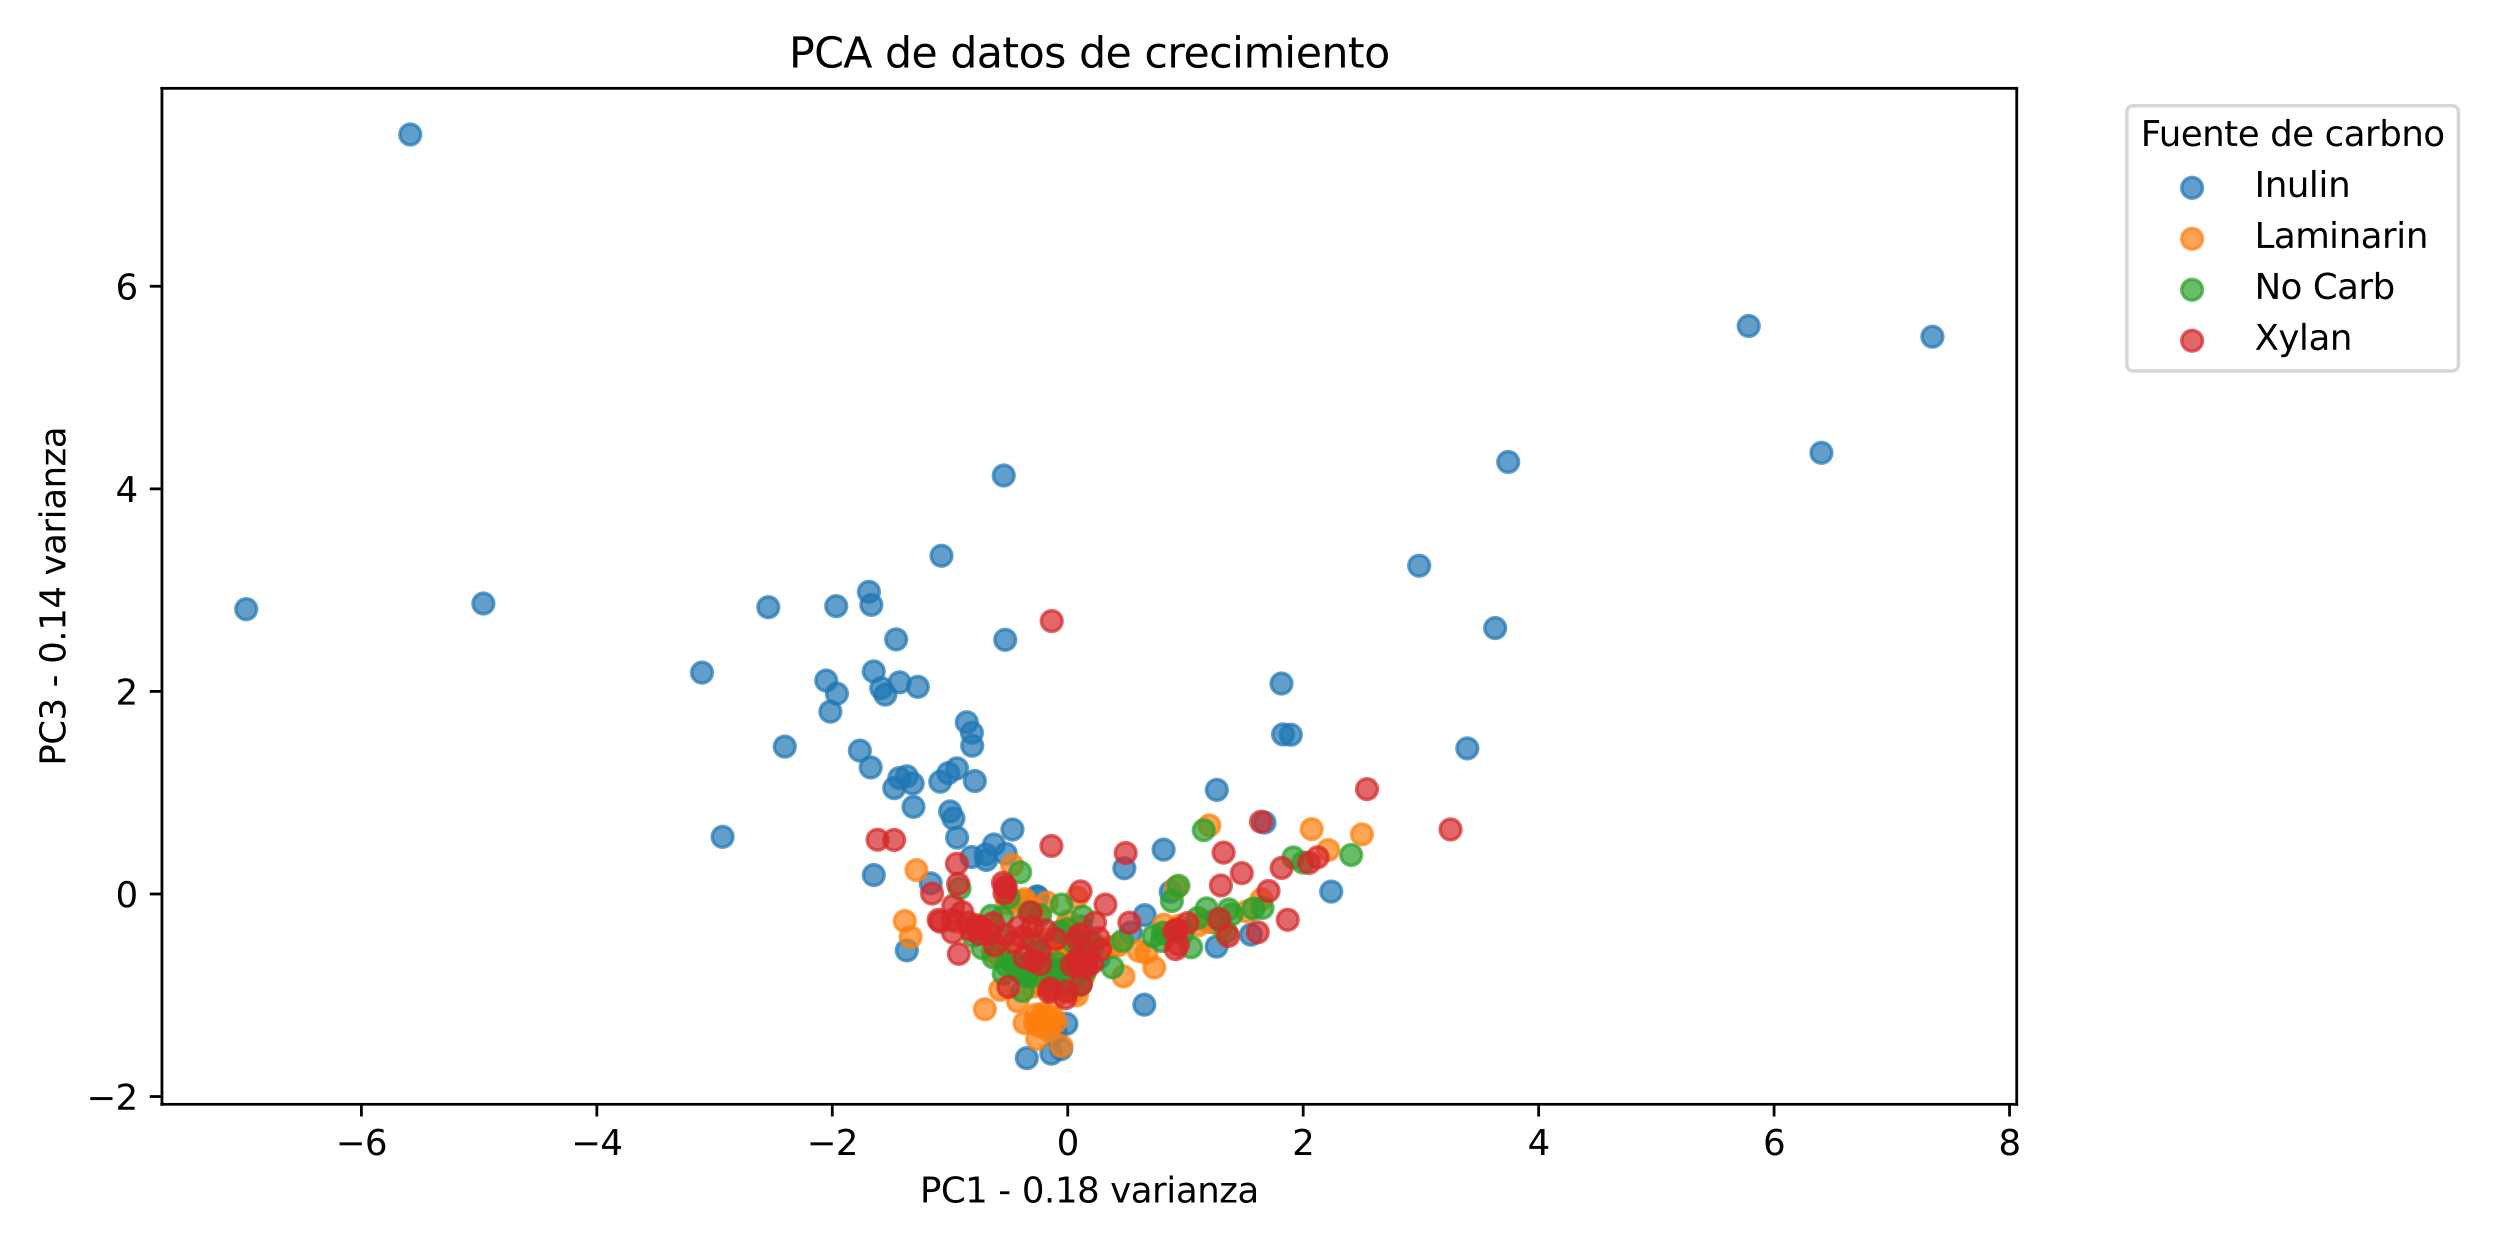 <?xml version="1.0" encoding="utf-8" standalone="no"?>
<!DOCTYPE svg PUBLIC "-//W3C//DTD SVG 1.1//EN"
  "http://www.w3.org/Graphics/SVG/1.1/DTD/svg11.dtd">
<svg xmlns:xlink="http://www.w3.org/1999/xlink" width="720pt" height="360pt" viewBox="0 0 720 360" xmlns="http://www.w3.org/2000/svg" version="1.1">
 <defs>
  <style type="text/css">*{stroke-linejoin: round; stroke-linecap: butt}</style>
 </defs>
 <g id="figure_1">
  <g id="patch_1">
   <path d="M 0 360 
L 720 360 
L 720 0 
L 0 0 
z
" style="fill: #ffffff"/>
  </g>
  <g id="axes_1">
   <g id="patch_2">
    <path d="M 46.64 318.04 
L 580.82 318.04 
L 580.82 25.44 
L 46.64 25.44 
z
" style="fill: #ffffff"/>
   </g>
   <g id="PathCollection_1">
    <defs>
     <path id="m5958e3105f" d="M 0 3 
C 0.796 3 1.559 2.684 2.121 2.121 
C 2.684 1.559 3 0.796 3 0 
C 3 -0.796 2.684 -1.559 2.121 -2.121 
C 1.559 -2.684 0.796 -3 0 -3 
C -0.796 -3 -1.559 -2.684 -2.121 -2.121 
C -2.684 -1.559 -3 -0.796 -3 0 
C -3 0.796 -2.684 1.559 -2.121 2.121 
C -1.559 2.684 -0.796 3 0 3 
z
" style="stroke: #1f77b4; stroke-opacity: 0.7"/>
    </defs>
    <g clip-path="url(#pad576964de)">
     <use xlink:href="#m5958e3105f" x="270.8" y="225.134" style="fill: #1f77b4; fill-opacity: 0.7; stroke: #1f77b4; stroke-opacity: 0.7"/>
     <use xlink:href="#m5958e3105f" x="275.613" y="221.282" style="fill: #1f77b4; fill-opacity: 0.7; stroke: #1f77b4; stroke-opacity: 0.7"/>
     <use xlink:href="#m5958e3105f" x="262.842" y="225.663" style="fill: #1f77b4; fill-opacity: 0.7; stroke: #1f77b4; stroke-opacity: 0.7"/>
     <use xlink:href="#m5958e3105f" x="263.079" y="232.377" style="fill: #1f77b4; fill-opacity: 0.7; stroke: #1f77b4; stroke-opacity: 0.7"/>
     <use xlink:href="#m5958e3105f" x="247.639" y="216.174" style="fill: #1f77b4; fill-opacity: 0.7; stroke: #1f77b4; stroke-opacity: 0.7"/>
     <use xlink:href="#m5958e3105f" x="273.119" y="222.648" style="fill: #1f77b4; fill-opacity: 0.7; stroke: #1f77b4; stroke-opacity: 0.7"/>
     <use xlink:href="#m5958e3105f" x="280.753" y="224.934" style="fill: #1f77b4; fill-opacity: 0.7; stroke: #1f77b4; stroke-opacity: 0.7"/>
     <use xlink:href="#m5958e3105f" x="239.152" y="204.951" style="fill: #1f77b4; fill-opacity: 0.7; stroke: #1f77b4; stroke-opacity: 0.7"/>
     <use xlink:href="#m5958e3105f" x="279.995" y="214.776" style="fill: #1f77b4; fill-opacity: 0.7; stroke: #1f77b4; stroke-opacity: 0.7"/>
     <use xlink:href="#m5958e3105f" x="261.164" y="223.565" style="fill: #1f77b4; fill-opacity: 0.7; stroke: #1f77b4; stroke-opacity: 0.7"/>
     <use xlink:href="#m5958e3105f" x="278.438" y="208.013" style="fill: #1f77b4; fill-opacity: 0.7; stroke: #1f77b4; stroke-opacity: 0.7"/>
     <use xlink:href="#m5958e3105f" x="364.179" y="236.886" style="fill: #1f77b4; fill-opacity: 0.7; stroke: #1f77b4; stroke-opacity: 0.7"/>
     <use xlink:href="#m5958e3105f" x="369.072" y="196.857" style="fill: #1f77b4; fill-opacity: 0.7; stroke: #1f77b4; stroke-opacity: 0.7"/>
     <use xlink:href="#m5958e3105f" x="307.137" y="294.869" style="fill: #1f77b4; fill-opacity: 0.7; stroke: #1f77b4; stroke-opacity: 0.7"/>
     <use xlink:href="#m5958e3105f" x="226.025" y="215.025" style="fill: #1f77b4; fill-opacity: 0.7; stroke: #1f77b4; stroke-opacity: 0.7"/>
     <use xlink:href="#m5958e3105f" x="349.226" y="265.565" style="fill: #1f77b4; fill-opacity: 0.7; stroke: #1f77b4; stroke-opacity: 0.7"/>
     <use xlink:href="#m5958e3105f" x="298.645" y="258.156" style="fill: #1f77b4; fill-opacity: 0.7; stroke: #1f77b4; stroke-opacity: 0.7"/>
     <use xlink:href="#m5958e3105f" x="311.27" y="276.869" style="fill: #1f77b4; fill-opacity: 0.7; stroke: #1f77b4; stroke-opacity: 0.7"/>
     <use xlink:href="#m5958e3105f" x="297.079" y="270.351" style="fill: #1f77b4; fill-opacity: 0.7; stroke: #1f77b4; stroke-opacity: 0.7"/>
     <use xlink:href="#m5958e3105f" x="311.38" y="277.054" style="fill: #1f77b4; fill-opacity: 0.7; stroke: #1f77b4; stroke-opacity: 0.7"/>
     <use xlink:href="#m5958e3105f" x="350.444" y="227.484" style="fill: #1f77b4; fill-opacity: 0.7; stroke: #1f77b4; stroke-opacity: 0.7"/>
     <use xlink:href="#m5958e3105f" x="323.814" y="250.052" style="fill: #1f77b4; fill-opacity: 0.7; stroke: #1f77b4; stroke-opacity: 0.7"/>
     <use xlink:href="#m5958e3105f" x="337.168" y="256.845" style="fill: #1f77b4; fill-opacity: 0.7; stroke: #1f77b4; stroke-opacity: 0.7"/>
     <use xlink:href="#m5958e3105f" x="335.116" y="244.699" style="fill: #1f77b4; fill-opacity: 0.7; stroke: #1f77b4; stroke-opacity: 0.7"/>
     <use xlink:href="#m5958e3105f" x="369.532" y="211.512" style="fill: #1f77b4; fill-opacity: 0.7; stroke: #1f77b4; stroke-opacity: 0.7"/>
     <use xlink:href="#m5958e3105f" x="434.366" y="133.047" style="fill: #1f77b4; fill-opacity: 0.7; stroke: #1f77b4; stroke-opacity: 0.7"/>
     <use xlink:href="#m5958e3105f" x="295.725" y="304.74" style="fill: #1f77b4; fill-opacity: 0.7; stroke: #1f77b4; stroke-opacity: 0.7"/>
     <use xlink:href="#m5958e3105f" x="325.705" y="268.548" style="fill: #1f77b4; fill-opacity: 0.7; stroke: #1f77b4; stroke-opacity: 0.7"/>
     <use xlink:href="#m5958e3105f" x="202.173" y="193.705" style="fill: #1f77b4; fill-opacity: 0.7; stroke: #1f77b4; stroke-opacity: 0.7"/>
     <use xlink:href="#m5958e3105f" x="221.274" y="174.872" style="fill: #1f77b4; fill-opacity: 0.7; stroke: #1f77b4; stroke-opacity: 0.7"/>
     <use xlink:href="#m5958e3105f" x="271.149" y="160.059" style="fill: #1f77b4; fill-opacity: 0.7; stroke: #1f77b4; stroke-opacity: 0.7"/>
     <use xlink:href="#m5958e3105f" x="371.758" y="211.61" style="fill: #1f77b4; fill-opacity: 0.7; stroke: #1f77b4; stroke-opacity: 0.7"/>
     <use xlink:href="#m5958e3105f" x="329.694" y="263.566" style="fill: #1f77b4; fill-opacity: 0.7; stroke: #1f77b4; stroke-opacity: 0.7"/>
     <use xlink:href="#m5958e3105f" x="422.59" y="215.536" style="fill: #1f77b4; fill-opacity: 0.7; stroke: #1f77b4; stroke-opacity: 0.7"/>
     <use xlink:href="#m5958e3105f" x="241.028" y="199.766" style="fill: #1f77b4; fill-opacity: 0.7; stroke: #1f77b4; stroke-opacity: 0.7"/>
     <use xlink:href="#m5958e3105f" x="250.95" y="174.2" style="fill: #1f77b4; fill-opacity: 0.7; stroke: #1f77b4; stroke-opacity: 0.7"/>
     <use xlink:href="#m5958e3105f" x="275.646" y="241.237" style="fill: #1f77b4; fill-opacity: 0.7; stroke: #1f77b4; stroke-opacity: 0.7"/>
     <use xlink:href="#m5958e3105f" x="258.091" y="184.143" style="fill: #1f77b4; fill-opacity: 0.7; stroke: #1f77b4; stroke-opacity: 0.7"/>
     <use xlink:href="#m5958e3105f" x="253.799" y="198.181" style="fill: #1f77b4; fill-opacity: 0.7; stroke: #1f77b4; stroke-opacity: 0.7"/>
     <use xlink:href="#m5958e3105f" x="284.041" y="247.666" style="fill: #1f77b4; fill-opacity: 0.7; stroke: #1f77b4; stroke-opacity: 0.7"/>
     <use xlink:href="#m5958e3105f" x="291.591" y="238.891" style="fill: #1f77b4; fill-opacity: 0.7; stroke: #1f77b4; stroke-opacity: 0.7"/>
     <use xlink:href="#m5958e3105f" x="279.791" y="246.835" style="fill: #1f77b4; fill-opacity: 0.7; stroke: #1f77b4; stroke-opacity: 0.7"/>
     <use xlink:href="#m5958e3105f" x="139.213" y="173.814" style="fill: #1f77b4; fill-opacity: 0.7; stroke: #1f77b4; stroke-opacity: 0.7"/>
     <use xlink:href="#m5958e3105f" x="289.673" y="245.896" style="fill: #1f77b4; fill-opacity: 0.7; stroke: #1f77b4; stroke-opacity: 0.7"/>
     <use xlink:href="#m5958e3105f" x="251.663" y="252.02" style="fill: #1f77b4; fill-opacity: 0.7; stroke: #1f77b4; stroke-opacity: 0.7"/>
     <use xlink:href="#m5958e3105f" x="251.637" y="193.38" style="fill: #1f77b4; fill-opacity: 0.7; stroke: #1f77b4; stroke-opacity: 0.7"/>
     <use xlink:href="#m5958e3105f" x="304.053" y="297.424" style="fill: #1f77b4; fill-opacity: 0.7; stroke: #1f77b4; stroke-opacity: 0.7"/>
     <use xlink:href="#m5958e3105f" x="556.539" y="96.974" style="fill: #1f77b4; fill-opacity: 0.7; stroke: #1f77b4; stroke-opacity: 0.7"/>
     <use xlink:href="#m5958e3105f" x="70.921" y="175.439" style="fill: #1f77b4; fill-opacity: 0.7; stroke: #1f77b4; stroke-opacity: 0.7"/>
     <use xlink:href="#m5958e3105f" x="208.115" y="241.01" style="fill: #1f77b4; fill-opacity: 0.7; stroke: #1f77b4; stroke-opacity: 0.7"/>
     <use xlink:href="#m5958e3105f" x="503.635" y="93.886" style="fill: #1f77b4; fill-opacity: 0.7; stroke: #1f77b4; stroke-opacity: 0.7"/>
     <use xlink:href="#m5958e3105f" x="279.912" y="211.034" style="fill: #1f77b4; fill-opacity: 0.7; stroke: #1f77b4; stroke-opacity: 0.7"/>
     <use xlink:href="#m5958e3105f" x="264.326" y="197.813" style="fill: #1f77b4; fill-opacity: 0.7; stroke: #1f77b4; stroke-opacity: 0.7"/>
     <use xlink:href="#m5958e3105f" x="430.616" y="180.879" style="fill: #1f77b4; fill-opacity: 0.7; stroke: #1f77b4; stroke-opacity: 0.7"/>
     <use xlink:href="#m5958e3105f" x="298.85" y="258.395" style="fill: #1f77b4; fill-opacity: 0.7; stroke: #1f77b4; stroke-opacity: 0.7"/>
     <use xlink:href="#m5958e3105f" x="309.944" y="269.88" style="fill: #1f77b4; fill-opacity: 0.7; stroke: #1f77b4; stroke-opacity: 0.7"/>
     <use xlink:href="#m5958e3105f" x="302.704" y="284.014" style="fill: #1f77b4; fill-opacity: 0.7; stroke: #1f77b4; stroke-opacity: 0.7"/>
     <use xlink:href="#m5958e3105f" x="261.163" y="273.711" style="fill: #1f77b4; fill-opacity: 0.7; stroke: #1f77b4; stroke-opacity: 0.7"/>
     <use xlink:href="#m5958e3105f" x="524.566" y="130.405" style="fill: #1f77b4; fill-opacity: 0.7; stroke: #1f77b4; stroke-opacity: 0.7"/>
     <use xlink:href="#m5958e3105f" x="408.729" y="162.932" style="fill: #1f77b4; fill-opacity: 0.7; stroke: #1f77b4; stroke-opacity: 0.7"/>
     <use xlink:href="#m5958e3105f" x="360.253" y="269.197" style="fill: #1f77b4; fill-opacity: 0.7; stroke: #1f77b4; stroke-opacity: 0.7"/>
     <use xlink:href="#m5958e3105f" x="383.387" y="256.771" style="fill: #1f77b4; fill-opacity: 0.7; stroke: #1f77b4; stroke-opacity: 0.7"/>
     <use xlink:href="#m5958e3105f" x="350.375" y="272.63" style="fill: #1f77b4; fill-opacity: 0.7; stroke: #1f77b4; stroke-opacity: 0.7"/>
     <use xlink:href="#m5958e3105f" x="286.27" y="243.211" style="fill: #1f77b4; fill-opacity: 0.7; stroke: #1f77b4; stroke-opacity: 0.7"/>
     <use xlink:href="#m5958e3105f" x="240.833" y="174.565" style="fill: #1f77b4; fill-opacity: 0.7; stroke: #1f77b4; stroke-opacity: 0.7"/>
     <use xlink:href="#m5958e3105f" x="118.156" y="38.74" style="fill: #1f77b4; fill-opacity: 0.7; stroke: #1f77b4; stroke-opacity: 0.7"/>
     <use xlink:href="#m5958e3105f" x="237.95" y="196" style="fill: #1f77b4; fill-opacity: 0.7; stroke: #1f77b4; stroke-opacity: 0.7"/>
     <use xlink:href="#m5958e3105f" x="329.565" y="289.347" style="fill: #1f77b4; fill-opacity: 0.7; stroke: #1f77b4; stroke-opacity: 0.7"/>
     <use xlink:href="#m5958e3105f" x="305.612" y="302.139" style="fill: #1f77b4; fill-opacity: 0.7; stroke: #1f77b4; stroke-opacity: 0.7"/>
     <use xlink:href="#m5958e3105f" x="302.793" y="303.467" style="fill: #1f77b4; fill-opacity: 0.7; stroke: #1f77b4; stroke-opacity: 0.7"/>
     <use xlink:href="#m5958e3105f" x="250.762" y="221.021" style="fill: #1f77b4; fill-opacity: 0.7; stroke: #1f77b4; stroke-opacity: 0.7"/>
     <use xlink:href="#m5958e3105f" x="311.333" y="266.76" style="fill: #1f77b4; fill-opacity: 0.7; stroke: #1f77b4; stroke-opacity: 0.7"/>
     <use xlink:href="#m5958e3105f" x="257.542" y="226.987" style="fill: #1f77b4; fill-opacity: 0.7; stroke: #1f77b4; stroke-opacity: 0.7"/>
     <use xlink:href="#m5958e3105f" x="289.079" y="136.948" style="fill: #1f77b4; fill-opacity: 0.7; stroke: #1f77b4; stroke-opacity: 0.7"/>
     <use xlink:href="#m5958e3105f" x="254.957" y="200.046" style="fill: #1f77b4; fill-opacity: 0.7; stroke: #1f77b4; stroke-opacity: 0.7"/>
     <use xlink:href="#m5958e3105f" x="274.579" y="235.727" style="fill: #1f77b4; fill-opacity: 0.7; stroke: #1f77b4; stroke-opacity: 0.7"/>
     <use xlink:href="#m5958e3105f" x="259.079" y="196.51" style="fill: #1f77b4; fill-opacity: 0.7; stroke: #1f77b4; stroke-opacity: 0.7"/>
     <use xlink:href="#m5958e3105f" x="268.056" y="254.405" style="fill: #1f77b4; fill-opacity: 0.7; stroke: #1f77b4; stroke-opacity: 0.7"/>
     <use xlink:href="#m5958e3105f" x="259.002" y="224.092" style="fill: #1f77b4; fill-opacity: 0.7; stroke: #1f77b4; stroke-opacity: 0.7"/>
     <use xlink:href="#m5958e3105f" x="250.249" y="170.44" style="fill: #1f77b4; fill-opacity: 0.7; stroke: #1f77b4; stroke-opacity: 0.7"/>
     <use xlink:href="#m5958e3105f" x="289.503" y="184.264" style="fill: #1f77b4; fill-opacity: 0.7; stroke: #1f77b4; stroke-opacity: 0.7"/>
     <use xlink:href="#m5958e3105f" x="283.886" y="246.098" style="fill: #1f77b4; fill-opacity: 0.7; stroke: #1f77b4; stroke-opacity: 0.7"/>
     <use xlink:href="#m5958e3105f" x="316.423" y="276.042" style="fill: #1f77b4; fill-opacity: 0.7; stroke: #1f77b4; stroke-opacity: 0.7"/>
     <use xlink:href="#m5958e3105f" x="273.638" y="233.682" style="fill: #1f77b4; fill-opacity: 0.7; stroke: #1f77b4; stroke-opacity: 0.7"/>
    </g>
   </g>
   <g id="PathCollection_2">
    <defs>
     <path id="m15b8bd15e3" d="M 0 3 
C 0.796 3 1.559 2.684 2.121 2.121 
C 2.684 1.559 3 0.796 3 0 
C 3 -0.796 2.684 -1.559 2.121 -2.121 
C 1.559 -2.684 0.796 -3 0 -3 
C -0.796 -3 -1.559 -2.684 -2.121 -2.121 
C -2.684 -1.559 -3 -0.796 -3 0 
C -3 0.796 -2.684 1.559 -2.121 2.121 
C -1.559 2.684 -0.796 3 0 3 
z
" style="stroke: #ff7f0e; stroke-opacity: 0.7"/>
    </defs>
    <g clip-path="url(#pad576964de)">
     <use xlink:href="#m15b8bd15e3" x="303.39" y="293.15" style="fill: #ff7f0e; fill-opacity: 0.7; stroke: #ff7f0e; stroke-opacity: 0.7"/>
     <use xlink:href="#m15b8bd15e3" x="300.169" y="294.01" style="fill: #ff7f0e; fill-opacity: 0.7; stroke: #ff7f0e; stroke-opacity: 0.7"/>
     <use xlink:href="#m15b8bd15e3" x="303.974" y="294.337" style="fill: #ff7f0e; fill-opacity: 0.7; stroke: #ff7f0e; stroke-opacity: 0.7"/>
     <use xlink:href="#m15b8bd15e3" x="300.612" y="292.853" style="fill: #ff7f0e; fill-opacity: 0.7; stroke: #ff7f0e; stroke-opacity: 0.7"/>
     <use xlink:href="#m15b8bd15e3" x="300.3" y="291.961" style="fill: #ff7f0e; fill-opacity: 0.7; stroke: #ff7f0e; stroke-opacity: 0.7"/>
     <use xlink:href="#m15b8bd15e3" x="299.16" y="295.484" style="fill: #ff7f0e; fill-opacity: 0.7; stroke: #ff7f0e; stroke-opacity: 0.7"/>
     <use xlink:href="#m15b8bd15e3" x="301.828" y="294.107" style="fill: #ff7f0e; fill-opacity: 0.7; stroke: #ff7f0e; stroke-opacity: 0.7"/>
     <use xlink:href="#m15b8bd15e3" x="302.028" y="293.684" style="fill: #ff7f0e; fill-opacity: 0.7; stroke: #ff7f0e; stroke-opacity: 0.7"/>
     <use xlink:href="#m15b8bd15e3" x="298.457" y="292.252" style="fill: #ff7f0e; fill-opacity: 0.7; stroke: #ff7f0e; stroke-opacity: 0.7"/>
     <use xlink:href="#m15b8bd15e3" x="298.051" y="294.721" style="fill: #ff7f0e; fill-opacity: 0.7; stroke: #ff7f0e; stroke-opacity: 0.7"/>
     <use xlink:href="#m15b8bd15e3" x="310.185" y="267.597" style="fill: #ff7f0e; fill-opacity: 0.7; stroke: #ff7f0e; stroke-opacity: 0.7"/>
     <use xlink:href="#m15b8bd15e3" x="338.698" y="255.62" style="fill: #ff7f0e; fill-opacity: 0.7; stroke: #ff7f0e; stroke-opacity: 0.7"/>
     <use xlink:href="#m15b8bd15e3" x="315.05" y="272.071" style="fill: #ff7f0e; fill-opacity: 0.7; stroke: #ff7f0e; stroke-opacity: 0.7"/>
     <use xlink:href="#m15b8bd15e3" x="312.851" y="276.539" style="fill: #ff7f0e; fill-opacity: 0.7; stroke: #ff7f0e; stroke-opacity: 0.7"/>
     <use xlink:href="#m15b8bd15e3" x="311.026" y="272.303" style="fill: #ff7f0e; fill-opacity: 0.7; stroke: #ff7f0e; stroke-opacity: 0.7"/>
     <use xlink:href="#m15b8bd15e3" x="335.611" y="268.812" style="fill: #ff7f0e; fill-opacity: 0.7; stroke: #ff7f0e; stroke-opacity: 0.7"/>
     <use xlink:href="#m15b8bd15e3" x="311.554" y="271.857" style="fill: #ff7f0e; fill-opacity: 0.7; stroke: #ff7f0e; stroke-opacity: 0.7"/>
     <use xlink:href="#m15b8bd15e3" x="311.21" y="276.939" style="fill: #ff7f0e; fill-opacity: 0.7; stroke: #ff7f0e; stroke-opacity: 0.7"/>
     <use xlink:href="#m15b8bd15e3" x="296.934" y="270.318" style="fill: #ff7f0e; fill-opacity: 0.7; stroke: #ff7f0e; stroke-opacity: 0.7"/>
     <use xlink:href="#m15b8bd15e3" x="313.149" y="274.69" style="fill: #ff7f0e; fill-opacity: 0.7; stroke: #ff7f0e; stroke-opacity: 0.7"/>
     <use xlink:href="#m15b8bd15e3" x="301.024" y="270.571" style="fill: #ff7f0e; fill-opacity: 0.7; stroke: #ff7f0e; stroke-opacity: 0.7"/>
     <use xlink:href="#m15b8bd15e3" x="285.937" y="274.108" style="fill: #ff7f0e; fill-opacity: 0.7; stroke: #ff7f0e; stroke-opacity: 0.7"/>
     <use xlink:href="#m15b8bd15e3" x="287.87" y="275.379" style="fill: #ff7f0e; fill-opacity: 0.7; stroke: #ff7f0e; stroke-opacity: 0.7"/>
     <use xlink:href="#m15b8bd15e3" x="291.219" y="274.627" style="fill: #ff7f0e; fill-opacity: 0.7; stroke: #ff7f0e; stroke-opacity: 0.7"/>
     <use xlink:href="#m15b8bd15e3" x="299.893" y="282.631" style="fill: #ff7f0e; fill-opacity: 0.7; stroke: #ff7f0e; stroke-opacity: 0.7"/>
     <use xlink:href="#m15b8bd15e3" x="298.821" y="277.335" style="fill: #ff7f0e; fill-opacity: 0.7; stroke: #ff7f0e; stroke-opacity: 0.7"/>
     <use xlink:href="#m15b8bd15e3" x="302.283" y="275.697" style="fill: #ff7f0e; fill-opacity: 0.7; stroke: #ff7f0e; stroke-opacity: 0.7"/>
     <use xlink:href="#m15b8bd15e3" x="297.714" y="261.771" style="fill: #ff7f0e; fill-opacity: 0.7; stroke: #ff7f0e; stroke-opacity: 0.7"/>
     <use xlink:href="#m15b8bd15e3" x="303.678" y="270.831" style="fill: #ff7f0e; fill-opacity: 0.7; stroke: #ff7f0e; stroke-opacity: 0.7"/>
     <use xlink:href="#m15b8bd15e3" x="345.141" y="266.451" style="fill: #ff7f0e; fill-opacity: 0.7; stroke: #ff7f0e; stroke-opacity: 0.7"/>
     <use xlink:href="#m15b8bd15e3" x="308.565" y="280.924" style="fill: #ff7f0e; fill-opacity: 0.7; stroke: #ff7f0e; stroke-opacity: 0.7"/>
     <use xlink:href="#m15b8bd15e3" x="307.45" y="285.197" style="fill: #ff7f0e; fill-opacity: 0.7; stroke: #ff7f0e; stroke-opacity: 0.7"/>
     <use xlink:href="#m15b8bd15e3" x="303.768" y="270.653" style="fill: #ff7f0e; fill-opacity: 0.7; stroke: #ff7f0e; stroke-opacity: 0.7"/>
     <use xlink:href="#m15b8bd15e3" x="327.922" y="273.824" style="fill: #ff7f0e; fill-opacity: 0.7; stroke: #ff7f0e; stroke-opacity: 0.7"/>
     <use xlink:href="#m15b8bd15e3" x="307.001" y="272.02" style="fill: #ff7f0e; fill-opacity: 0.7; stroke: #ff7f0e; stroke-opacity: 0.7"/>
     <use xlink:href="#m15b8bd15e3" x="309.64" y="269.59" style="fill: #ff7f0e; fill-opacity: 0.7; stroke: #ff7f0e; stroke-opacity: 0.7"/>
     <use xlink:href="#m15b8bd15e3" x="339.495" y="266.629" style="fill: #ff7f0e; fill-opacity: 0.7; stroke: #ff7f0e; stroke-opacity: 0.7"/>
     <use xlink:href="#m15b8bd15e3" x="310.132" y="286.635" style="fill: #ff7f0e; fill-opacity: 0.7; stroke: #ff7f0e; stroke-opacity: 0.7"/>
     <use xlink:href="#m15b8bd15e3" x="313.153" y="274.883" style="fill: #ff7f0e; fill-opacity: 0.7; stroke: #ff7f0e; stroke-opacity: 0.7"/>
     <use xlink:href="#m15b8bd15e3" x="322.049" y="272.305" style="fill: #ff7f0e; fill-opacity: 0.7; stroke: #ff7f0e; stroke-opacity: 0.7"/>
     <use xlink:href="#m15b8bd15e3" x="311.235" y="278.265" style="fill: #ff7f0e; fill-opacity: 0.7; stroke: #ff7f0e; stroke-opacity: 0.7"/>
     <use xlink:href="#m15b8bd15e3" x="295.103" y="259.002" style="fill: #ff7f0e; fill-opacity: 0.7; stroke: #ff7f0e; stroke-opacity: 0.7"/>
     <use xlink:href="#m15b8bd15e3" x="310.136" y="258.516" style="fill: #ff7f0e; fill-opacity: 0.7; stroke: #ff7f0e; stroke-opacity: 0.7"/>
     <use xlink:href="#m15b8bd15e3" x="305.455" y="275.934" style="fill: #ff7f0e; fill-opacity: 0.7; stroke: #ff7f0e; stroke-opacity: 0.7"/>
     <use xlink:href="#m15b8bd15e3" x="319.768" y="272.83" style="fill: #ff7f0e; fill-opacity: 0.7; stroke: #ff7f0e; stroke-opacity: 0.7"/>
     <use xlink:href="#m15b8bd15e3" x="347.718" y="265.436" style="fill: #ff7f0e; fill-opacity: 0.7; stroke: #ff7f0e; stroke-opacity: 0.7"/>
     <use xlink:href="#m15b8bd15e3" x="303.175" y="273.129" style="fill: #ff7f0e; fill-opacity: 0.7; stroke: #ff7f0e; stroke-opacity: 0.7"/>
     <use xlink:href="#m15b8bd15e3" x="323.555" y="281.216" style="fill: #ff7f0e; fill-opacity: 0.7; stroke: #ff7f0e; stroke-opacity: 0.7"/>
     <use xlink:href="#m15b8bd15e3" x="307.677" y="265.296" style="fill: #ff7f0e; fill-opacity: 0.7; stroke: #ff7f0e; stroke-opacity: 0.7"/>
     <use xlink:href="#m15b8bd15e3" x="305.701" y="301.271" style="fill: #ff7f0e; fill-opacity: 0.7; stroke: #ff7f0e; stroke-opacity: 0.7"/>
     <use xlink:href="#m15b8bd15e3" x="377.764" y="238.801" style="fill: #ff7f0e; fill-opacity: 0.7; stroke: #ff7f0e; stroke-opacity: 0.7"/>
     <use xlink:href="#m15b8bd15e3" x="263.939" y="250.584" style="fill: #ff7f0e; fill-opacity: 0.7; stroke: #ff7f0e; stroke-opacity: 0.7"/>
     <use xlink:href="#m15b8bd15e3" x="296.531" y="270.646" style="fill: #ff7f0e; fill-opacity: 0.7; stroke: #ff7f0e; stroke-opacity: 0.7"/>
     <use xlink:href="#m15b8bd15e3" x="392.246" y="240.305" style="fill: #ff7f0e; fill-opacity: 0.7; stroke: #ff7f0e; stroke-opacity: 0.7"/>
     <use xlink:href="#m15b8bd15e3" x="291.499" y="249.13" style="fill: #ff7f0e; fill-opacity: 0.7; stroke: #ff7f0e; stroke-opacity: 0.7"/>
     <use xlink:href="#m15b8bd15e3" x="304.65" y="283.933" style="fill: #ff7f0e; fill-opacity: 0.7; stroke: #ff7f0e; stroke-opacity: 0.7"/>
     <use xlink:href="#m15b8bd15e3" x="382.532" y="244.807" style="fill: #ff7f0e; fill-opacity: 0.7; stroke: #ff7f0e; stroke-opacity: 0.7"/>
     <use xlink:href="#m15b8bd15e3" x="298.699" y="263.657" style="fill: #ff7f0e; fill-opacity: 0.7; stroke: #ff7f0e; stroke-opacity: 0.7"/>
     <use xlink:href="#m15b8bd15e3" x="302.897" y="274.088" style="fill: #ff7f0e; fill-opacity: 0.7; stroke: #ff7f0e; stroke-opacity: 0.7"/>
     <use xlink:href="#m15b8bd15e3" x="301.118" y="282.823" style="fill: #ff7f0e; fill-opacity: 0.7; stroke: #ff7f0e; stroke-opacity: 0.7"/>
     <use xlink:href="#m15b8bd15e3" x="308.455" y="273.304" style="fill: #ff7f0e; fill-opacity: 0.7; stroke: #ff7f0e; stroke-opacity: 0.7"/>
     <use xlink:href="#m15b8bd15e3" x="359.017" y="262.498" style="fill: #ff7f0e; fill-opacity: 0.7; stroke: #ff7f0e; stroke-opacity: 0.7"/>
     <use xlink:href="#m15b8bd15e3" x="348.307" y="237.704" style="fill: #ff7f0e; fill-opacity: 0.7; stroke: #ff7f0e; stroke-opacity: 0.7"/>
     <use xlink:href="#m15b8bd15e3" x="330.159" y="274.47" style="fill: #ff7f0e; fill-opacity: 0.7; stroke: #ff7f0e; stroke-opacity: 0.7"/>
     <use xlink:href="#m15b8bd15e3" x="363.274" y="258.995" style="fill: #ff7f0e; fill-opacity: 0.7; stroke: #ff7f0e; stroke-opacity: 0.7"/>
     <use xlink:href="#m15b8bd15e3" x="332.435" y="278.651" style="fill: #ff7f0e; fill-opacity: 0.7; stroke: #ff7f0e; stroke-opacity: 0.7"/>
     <use xlink:href="#m15b8bd15e3" x="312.011" y="281.337" style="fill: #ff7f0e; fill-opacity: 0.7; stroke: #ff7f0e; stroke-opacity: 0.7"/>
     <use xlink:href="#m15b8bd15e3" x="306.89" y="267.199" style="fill: #ff7f0e; fill-opacity: 0.7; stroke: #ff7f0e; stroke-opacity: 0.7"/>
     <use xlink:href="#m15b8bd15e3" x="292.924" y="260.348" style="fill: #ff7f0e; fill-opacity: 0.7; stroke: #ff7f0e; stroke-opacity: 0.7"/>
     <use xlink:href="#m15b8bd15e3" x="294.398" y="259.559" style="fill: #ff7f0e; fill-opacity: 0.7; stroke: #ff7f0e; stroke-opacity: 0.7"/>
     <use xlink:href="#m15b8bd15e3" x="351.88" y="266.762" style="fill: #ff7f0e; fill-opacity: 0.7; stroke: #ff7f0e; stroke-opacity: 0.7"/>
     <use xlink:href="#m15b8bd15e3" x="309.332" y="285.398" style="fill: #ff7f0e; fill-opacity: 0.7; stroke: #ff7f0e; stroke-opacity: 0.7"/>
     <use xlink:href="#m15b8bd15e3" x="308.183" y="283.905" style="fill: #ff7f0e; fill-opacity: 0.7; stroke: #ff7f0e; stroke-opacity: 0.7"/>
     <use xlink:href="#m15b8bd15e3" x="283.64" y="290.659" style="fill: #ff7f0e; fill-opacity: 0.7; stroke: #ff7f0e; stroke-opacity: 0.7"/>
     <use xlink:href="#m15b8bd15e3" x="295.048" y="294.634" style="fill: #ff7f0e; fill-opacity: 0.7; stroke: #ff7f0e; stroke-opacity: 0.7"/>
     <use xlink:href="#m15b8bd15e3" x="260.58" y="265.253" style="fill: #ff7f0e; fill-opacity: 0.7; stroke: #ff7f0e; stroke-opacity: 0.7"/>
     <use xlink:href="#m15b8bd15e3" x="293.121" y="288.368" style="fill: #ff7f0e; fill-opacity: 0.7; stroke: #ff7f0e; stroke-opacity: 0.7"/>
     <use xlink:href="#m15b8bd15e3" x="301.538" y="259.875" style="fill: #ff7f0e; fill-opacity: 0.7; stroke: #ff7f0e; stroke-opacity: 0.7"/>
     <use xlink:href="#m15b8bd15e3" x="335.187" y="266.308" style="fill: #ff7f0e; fill-opacity: 0.7; stroke: #ff7f0e; stroke-opacity: 0.7"/>
     <use xlink:href="#m15b8bd15e3" x="299.229" y="283.499" style="fill: #ff7f0e; fill-opacity: 0.7; stroke: #ff7f0e; stroke-opacity: 0.7"/>
     <use xlink:href="#m15b8bd15e3" x="290.055" y="260.157" style="fill: #ff7f0e; fill-opacity: 0.7; stroke: #ff7f0e; stroke-opacity: 0.7"/>
     <use xlink:href="#m15b8bd15e3" x="302.07" y="296.797" style="fill: #ff7f0e; fill-opacity: 0.7; stroke: #ff7f0e; stroke-opacity: 0.7"/>
     <use xlink:href="#m15b8bd15e3" x="275.678" y="265.485" style="fill: #ff7f0e; fill-opacity: 0.7; stroke: #ff7f0e; stroke-opacity: 0.7"/>
     <use xlink:href="#m15b8bd15e3" x="303.791" y="287.305" style="fill: #ff7f0e; fill-opacity: 0.7; stroke: #ff7f0e; stroke-opacity: 0.7"/>
     <use xlink:href="#m15b8bd15e3" x="297.514" y="284.146" style="fill: #ff7f0e; fill-opacity: 0.7; stroke: #ff7f0e; stroke-opacity: 0.7"/>
     <use xlink:href="#m15b8bd15e3" x="298.724" y="299.228" style="fill: #ff7f0e; fill-opacity: 0.7; stroke: #ff7f0e; stroke-opacity: 0.7"/>
     <use xlink:href="#m15b8bd15e3" x="262.267" y="269.859" style="fill: #ff7f0e; fill-opacity: 0.7; stroke: #ff7f0e; stroke-opacity: 0.7"/>
     <use xlink:href="#m15b8bd15e3" x="288.062" y="285.08" style="fill: #ff7f0e; fill-opacity: 0.7; stroke: #ff7f0e; stroke-opacity: 0.7"/>
    </g>
   </g>
   <g id="PathCollection_3">
    <defs>
     <path id="me6eb37b89e" d="M 0 3 
C 0.796 3 1.559 2.684 2.121 2.121 
C 2.684 1.559 3 0.796 3 0 
C 3 -0.796 2.684 -1.559 2.121 -2.121 
C 1.559 -2.684 0.796 -3 0 -3 
C -0.796 -3 -1.559 -2.684 -2.121 -2.121 
C -2.684 -1.559 -3 -0.796 -3 0 
C -3 0.796 -2.684 1.559 -2.121 2.121 
C -1.559 2.684 -0.796 3 0 3 
z
" style="stroke: #2ca02c; stroke-opacity: 0.7"/>
    </defs>
    <g clip-path="url(#pad576964de)">
     <use xlink:href="#me6eb37b89e" x="297.094" y="281.254" style="fill: #2ca02c; fill-opacity: 0.7; stroke: #2ca02c; stroke-opacity: 0.7"/>
     <use xlink:href="#me6eb37b89e" x="295.516" y="277.601" style="fill: #2ca02c; fill-opacity: 0.7; stroke: #2ca02c; stroke-opacity: 0.7"/>
     <use xlink:href="#me6eb37b89e" x="296.041" y="280.137" style="fill: #2ca02c; fill-opacity: 0.7; stroke: #2ca02c; stroke-opacity: 0.7"/>
     <use xlink:href="#me6eb37b89e" x="289.831" y="278.006" style="fill: #2ca02c; fill-opacity: 0.7; stroke: #2ca02c; stroke-opacity: 0.7"/>
     <use xlink:href="#me6eb37b89e" x="291.435" y="276.936" style="fill: #2ca02c; fill-opacity: 0.7; stroke: #2ca02c; stroke-opacity: 0.7"/>
     <use xlink:href="#me6eb37b89e" x="295.343" y="279.724" style="fill: #2ca02c; fill-opacity: 0.7; stroke: #2ca02c; stroke-opacity: 0.7"/>
     <use xlink:href="#me6eb37b89e" x="294.853" y="279.029" style="fill: #2ca02c; fill-opacity: 0.7; stroke: #2ca02c; stroke-opacity: 0.7"/>
     <use xlink:href="#me6eb37b89e" x="292.246" y="278.236" style="fill: #2ca02c; fill-opacity: 0.7; stroke: #2ca02c; stroke-opacity: 0.7"/>
     <use xlink:href="#me6eb37b89e" x="294.734" y="279.64" style="fill: #2ca02c; fill-opacity: 0.7; stroke: #2ca02c; stroke-opacity: 0.7"/>
     <use xlink:href="#me6eb37b89e" x="293.57" y="279.828" style="fill: #2ca02c; fill-opacity: 0.7; stroke: #2ca02c; stroke-opacity: 0.7"/>
     <use xlink:href="#me6eb37b89e" x="312.035" y="271.07" style="fill: #2ca02c; fill-opacity: 0.7; stroke: #2ca02c; stroke-opacity: 0.7"/>
     <use xlink:href="#me6eb37b89e" x="339.408" y="255.098" style="fill: #2ca02c; fill-opacity: 0.7; stroke: #2ca02c; stroke-opacity: 0.7"/>
     <use xlink:href="#me6eb37b89e" x="314.466" y="272.884" style="fill: #2ca02c; fill-opacity: 0.7; stroke: #2ca02c; stroke-opacity: 0.7"/>
     <use xlink:href="#me6eb37b89e" x="313.168" y="275.523" style="fill: #2ca02c; fill-opacity: 0.7; stroke: #2ca02c; stroke-opacity: 0.7"/>
     <use xlink:href="#me6eb37b89e" x="305.197" y="268.375" style="fill: #2ca02c; fill-opacity: 0.7; stroke: #2ca02c; stroke-opacity: 0.7"/>
     <use xlink:href="#me6eb37b89e" x="332.163" y="269.634" style="fill: #2ca02c; fill-opacity: 0.7; stroke: #2ca02c; stroke-opacity: 0.7"/>
     <use xlink:href="#me6eb37b89e" x="311.977" y="272.306" style="fill: #2ca02c; fill-opacity: 0.7; stroke: #2ca02c; stroke-opacity: 0.7"/>
     <use xlink:href="#me6eb37b89e" x="312.028" y="275.962" style="fill: #2ca02c; fill-opacity: 0.7; stroke: #2ca02c; stroke-opacity: 0.7"/>
     <use xlink:href="#me6eb37b89e" x="311.217" y="273.516" style="fill: #2ca02c; fill-opacity: 0.7; stroke: #2ca02c; stroke-opacity: 0.7"/>
     <use xlink:href="#me6eb37b89e" x="313.251" y="274.555" style="fill: #2ca02c; fill-opacity: 0.7; stroke: #2ca02c; stroke-opacity: 0.7"/>
     <use xlink:href="#me6eb37b89e" x="288.595" y="264.243" style="fill: #2ca02c; fill-opacity: 0.7; stroke: #2ca02c; stroke-opacity: 0.7"/>
     <use xlink:href="#me6eb37b89e" x="354.777" y="263.332" style="fill: #2ca02c; fill-opacity: 0.7; stroke: #2ca02c; stroke-opacity: 0.7"/>
     <use xlink:href="#me6eb37b89e" x="353.908" y="261.912" style="fill: #2ca02c; fill-opacity: 0.7; stroke: #2ca02c; stroke-opacity: 0.7"/>
     <use xlink:href="#me6eb37b89e" x="334.892" y="268.613" style="fill: #2ca02c; fill-opacity: 0.7; stroke: #2ca02c; stroke-opacity: 0.7"/>
     <use xlink:href="#me6eb37b89e" x="305.634" y="279.756" style="fill: #2ca02c; fill-opacity: 0.7; stroke: #2ca02c; stroke-opacity: 0.7"/>
     <use xlink:href="#me6eb37b89e" x="294.446" y="285.414" style="fill: #2ca02c; fill-opacity: 0.7; stroke: #2ca02c; stroke-opacity: 0.7"/>
     <use xlink:href="#me6eb37b89e" x="289.072" y="280.458" style="fill: #2ca02c; fill-opacity: 0.7; stroke: #2ca02c; stroke-opacity: 0.7"/>
     <use xlink:href="#me6eb37b89e" x="282.917" y="273.089" style="fill: #2ca02c; fill-opacity: 0.7; stroke: #2ca02c; stroke-opacity: 0.7"/>
     <use xlink:href="#me6eb37b89e" x="288.355" y="270.678" style="fill: #2ca02c; fill-opacity: 0.7; stroke: #2ca02c; stroke-opacity: 0.7"/>
     <use xlink:href="#me6eb37b89e" x="280.29" y="269.531" style="fill: #2ca02c; fill-opacity: 0.7; stroke: #2ca02c; stroke-opacity: 0.7"/>
     <use xlink:href="#me6eb37b89e" x="320.39" y="278.595" style="fill: #2ca02c; fill-opacity: 0.7; stroke: #2ca02c; stroke-opacity: 0.7"/>
     <use xlink:href="#me6eb37b89e" x="314.294" y="272.297" style="fill: #2ca02c; fill-opacity: 0.7; stroke: #2ca02c; stroke-opacity: 0.7"/>
     <use xlink:href="#me6eb37b89e" x="347.523" y="261.612" style="fill: #2ca02c; fill-opacity: 0.7; stroke: #2ca02c; stroke-opacity: 0.7"/>
     <use xlink:href="#me6eb37b89e" x="344.913" y="264.402" style="fill: #2ca02c; fill-opacity: 0.7; stroke: #2ca02c; stroke-opacity: 0.7"/>
     <use xlink:href="#me6eb37b89e" x="298.742" y="273.797" style="fill: #2ca02c; fill-opacity: 0.7; stroke: #2ca02c; stroke-opacity: 0.7"/>
     <use xlink:href="#me6eb37b89e" x="314.467" y="271.67" style="fill: #2ca02c; fill-opacity: 0.7; stroke: #2ca02c; stroke-opacity: 0.7"/>
     <use xlink:href="#me6eb37b89e" x="337.499" y="259.495" style="fill: #2ca02c; fill-opacity: 0.7; stroke: #2ca02c; stroke-opacity: 0.7"/>
     <use xlink:href="#me6eb37b89e" x="305.407" y="279.119" style="fill: #2ca02c; fill-opacity: 0.7; stroke: #2ca02c; stroke-opacity: 0.7"/>
     <use xlink:href="#me6eb37b89e" x="305.717" y="260.51" style="fill: #2ca02c; fill-opacity: 0.7; stroke: #2ca02c; stroke-opacity: 0.7"/>
     <use xlink:href="#me6eb37b89e" x="334.599" y="271.008" style="fill: #2ca02c; fill-opacity: 0.7; stroke: #2ca02c; stroke-opacity: 0.7"/>
     <use xlink:href="#me6eb37b89e" x="323.203" y="271.003" style="fill: #2ca02c; fill-opacity: 0.7; stroke: #2ca02c; stroke-opacity: 0.7"/>
     <use xlink:href="#me6eb37b89e" x="301.418" y="277.957" style="fill: #2ca02c; fill-opacity: 0.7; stroke: #2ca02c; stroke-opacity: 0.7"/>
     <use xlink:href="#me6eb37b89e" x="286.09" y="275.737" style="fill: #2ca02c; fill-opacity: 0.7; stroke: #2ca02c; stroke-opacity: 0.7"/>
     <use xlink:href="#me6eb37b89e" x="285.462" y="263.761" style="fill: #2ca02c; fill-opacity: 0.7; stroke: #2ca02c; stroke-opacity: 0.7"/>
     <use xlink:href="#me6eb37b89e" x="304.299" y="279.867" style="fill: #2ca02c; fill-opacity: 0.7; stroke: #2ca02c; stroke-opacity: 0.7"/>
     <use xlink:href="#me6eb37b89e" x="311.803" y="263.962" style="fill: #2ca02c; fill-opacity: 0.7; stroke: #2ca02c; stroke-opacity: 0.7"/>
     <use xlink:href="#me6eb37b89e" x="340.54" y="268.808" style="fill: #2ca02c; fill-opacity: 0.7; stroke: #2ca02c; stroke-opacity: 0.7"/>
     <use xlink:href="#me6eb37b89e" x="295.706" y="281.224" style="fill: #2ca02c; fill-opacity: 0.7; stroke: #2ca02c; stroke-opacity: 0.7"/>
     <use xlink:href="#me6eb37b89e" x="375.273" y="248.429" style="fill: #2ca02c; fill-opacity: 0.7; stroke: #2ca02c; stroke-opacity: 0.7"/>
     <use xlink:href="#me6eb37b89e" x="276.355" y="255.889" style="fill: #2ca02c; fill-opacity: 0.7; stroke: #2ca02c; stroke-opacity: 0.7"/>
     <use xlink:href="#me6eb37b89e" x="298.149" y="271.68" style="fill: #2ca02c; fill-opacity: 0.7; stroke: #2ca02c; stroke-opacity: 0.7"/>
     <use xlink:href="#me6eb37b89e" x="389.137" y="246.234" style="fill: #2ca02c; fill-opacity: 0.7; stroke: #2ca02c; stroke-opacity: 0.7"/>
     <use xlink:href="#me6eb37b89e" x="293.808" y="251.215" style="fill: #2ca02c; fill-opacity: 0.7; stroke: #2ca02c; stroke-opacity: 0.7"/>
     <use xlink:href="#me6eb37b89e" x="305.87" y="281.763" style="fill: #2ca02c; fill-opacity: 0.7; stroke: #2ca02c; stroke-opacity: 0.7"/>
     <use xlink:href="#me6eb37b89e" x="372.49" y="246.95" style="fill: #2ca02c; fill-opacity: 0.7; stroke: #2ca02c; stroke-opacity: 0.7"/>
     <use xlink:href="#me6eb37b89e" x="299.596" y="263.531" style="fill: #2ca02c; fill-opacity: 0.7; stroke: #2ca02c; stroke-opacity: 0.7"/>
     <use xlink:href="#me6eb37b89e" x="304.411" y="277.375" style="fill: #2ca02c; fill-opacity: 0.7; stroke: #2ca02c; stroke-opacity: 0.7"/>
     <use xlink:href="#me6eb37b89e" x="303.466" y="282.958" style="fill: #2ca02c; fill-opacity: 0.7; stroke: #2ca02c; stroke-opacity: 0.7"/>
     <use xlink:href="#me6eb37b89e" x="309.225" y="271.311" style="fill: #2ca02c; fill-opacity: 0.7; stroke: #2ca02c; stroke-opacity: 0.7"/>
     <use xlink:href="#me6eb37b89e" x="350.819" y="264.696" style="fill: #2ca02c; fill-opacity: 0.7; stroke: #2ca02c; stroke-opacity: 0.7"/>
     <use xlink:href="#me6eb37b89e" x="346.686" y="239.086" style="fill: #2ca02c; fill-opacity: 0.7; stroke: #2ca02c; stroke-opacity: 0.7"/>
     <use xlink:href="#me6eb37b89e" x="353.09" y="268.465" style="fill: #2ca02c; fill-opacity: 0.7; stroke: #2ca02c; stroke-opacity: 0.7"/>
     <use xlink:href="#me6eb37b89e" x="363.615" y="261.49" style="fill: #2ca02c; fill-opacity: 0.7; stroke: #2ca02c; stroke-opacity: 0.7"/>
     <use xlink:href="#me6eb37b89e" x="343.061" y="272.817" style="fill: #2ca02c; fill-opacity: 0.7; stroke: #2ca02c; stroke-opacity: 0.7"/>
     <use xlink:href="#me6eb37b89e" x="312.556" y="279.633" style="fill: #2ca02c; fill-opacity: 0.7; stroke: #2ca02c; stroke-opacity: 0.7"/>
     <use xlink:href="#me6eb37b89e" x="307.404" y="267.626" style="fill: #2ca02c; fill-opacity: 0.7; stroke: #2ca02c; stroke-opacity: 0.7"/>
     <use xlink:href="#me6eb37b89e" x="296.358" y="262.743" style="fill: #2ca02c; fill-opacity: 0.7; stroke: #2ca02c; stroke-opacity: 0.7"/>
     <use xlink:href="#me6eb37b89e" x="290.501" y="258.504" style="fill: #2ca02c; fill-opacity: 0.7; stroke: #2ca02c; stroke-opacity: 0.7"/>
     <use xlink:href="#me6eb37b89e" x="360.989" y="261.669" style="fill: #2ca02c; fill-opacity: 0.7; stroke: #2ca02c; stroke-opacity: 0.7"/>
     <use xlink:href="#me6eb37b89e" x="311.147" y="283.602" style="fill: #2ca02c; fill-opacity: 0.7; stroke: #2ca02c; stroke-opacity: 0.7"/>
     <use xlink:href="#me6eb37b89e" x="308.14" y="283.167" style="fill: #2ca02c; fill-opacity: 0.7; stroke: #2ca02c; stroke-opacity: 0.7"/>
    </g>
   </g>
   <g id="PathCollection_4">
    <defs>
     <path id="m6bd05f325c" d="M 0 3 
C 0.796 3 1.559 2.684 2.121 2.121 
C 2.684 1.559 3 0.796 3 0 
C 3 -0.796 2.684 -1.559 2.121 -2.121 
C 1.559 -2.684 0.796 -3 0 -3 
C -0.796 -3 -1.559 -2.684 -2.121 -2.121 
C -2.684 -1.559 -3 -0.796 -3 0 
C -3 0.796 -2.684 1.559 -2.121 2.121 
C -1.559 2.684 -0.796 3 0 3 
z
" style="stroke: #d62728; stroke-opacity: 0.7"/>
    </defs>
    <g clip-path="url(#pad576964de)">
     <use xlink:href="#m6bd05f325c" x="282.619" y="267.324" style="fill: #d62728; fill-opacity: 0.7; stroke: #d62728; stroke-opacity: 0.7"/>
     <use xlink:href="#m6bd05f325c" x="282.089" y="266.973" style="fill: #d62728; fill-opacity: 0.7; stroke: #d62728; stroke-opacity: 0.7"/>
     <use xlink:href="#m6bd05f325c" x="277.13" y="262.677" style="fill: #d62728; fill-opacity: 0.7; stroke: #d62728; stroke-opacity: 0.7"/>
     <use xlink:href="#m6bd05f325c" x="274.396" y="264.939" style="fill: #d62728; fill-opacity: 0.7; stroke: #d62728; stroke-opacity: 0.7"/>
     <use xlink:href="#m6bd05f325c" x="270.827" y="265.451" style="fill: #d62728; fill-opacity: 0.7; stroke: #d62728; stroke-opacity: 0.7"/>
     <use xlink:href="#m6bd05f325c" x="274.409" y="268.514" style="fill: #d62728; fill-opacity: 0.7; stroke: #d62728; stroke-opacity: 0.7"/>
     <use xlink:href="#m6bd05f325c" x="281.971" y="268.976" style="fill: #d62728; fill-opacity: 0.7; stroke: #d62728; stroke-opacity: 0.7"/>
     <use xlink:href="#m6bd05f325c" x="270.326" y="264.899" style="fill: #d62728; fill-opacity: 0.7; stroke: #d62728; stroke-opacity: 0.7"/>
     <use xlink:href="#m6bd05f325c" x="279.567" y="267.799" style="fill: #d62728; fill-opacity: 0.7; stroke: #d62728; stroke-opacity: 0.7"/>
     <use xlink:href="#m6bd05f325c" x="281.498" y="266.478" style="fill: #d62728; fill-opacity: 0.7; stroke: #d62728; stroke-opacity: 0.7"/>
     <use xlink:href="#m6bd05f325c" x="310.976" y="269.083" style="fill: #d62728; fill-opacity: 0.7; stroke: #d62728; stroke-opacity: 0.7"/>
     <use xlink:href="#m6bd05f325c" x="352.392" y="245.552" style="fill: #d62728; fill-opacity: 0.7; stroke: #d62728; stroke-opacity: 0.7"/>
     <use xlink:href="#m6bd05f325c" x="316.409" y="270.179" style="fill: #d62728; fill-opacity: 0.7; stroke: #d62728; stroke-opacity: 0.7"/>
     <use xlink:href="#m6bd05f325c" x="312.561" y="277.47" style="fill: #d62728; fill-opacity: 0.7; stroke: #d62728; stroke-opacity: 0.7"/>
     <use xlink:href="#m6bd05f325c" x="296.867" y="262.762" style="fill: #d62728; fill-opacity: 0.7; stroke: #d62728; stroke-opacity: 0.7"/>
     <use xlink:href="#m6bd05f325c" x="338.158" y="268.204" style="fill: #d62728; fill-opacity: 0.7; stroke: #d62728; stroke-opacity: 0.7"/>
     <use xlink:href="#m6bd05f325c" x="310.196" y="270.415" style="fill: #d62728; fill-opacity: 0.7; stroke: #d62728; stroke-opacity: 0.7"/>
     <use xlink:href="#m6bd05f325c" x="310.257" y="278.077" style="fill: #d62728; fill-opacity: 0.7; stroke: #d62728; stroke-opacity: 0.7"/>
     <use xlink:href="#m6bd05f325c" x="294.594" y="269.795" style="fill: #d62728; fill-opacity: 0.7; stroke: #d62728; stroke-opacity: 0.7"/>
     <use xlink:href="#m6bd05f325c" x="313.108" y="274.745" style="fill: #d62728; fill-opacity: 0.7; stroke: #d62728; stroke-opacity: 0.7"/>
     <use xlink:href="#m6bd05f325c" x="308.585" y="277.961" style="fill: #d62728; fill-opacity: 0.7; stroke: #d62728; stroke-opacity: 0.7"/>
     <use xlink:href="#m6bd05f325c" x="339.049" y="267.684" style="fill: #d62728; fill-opacity: 0.7; stroke: #d62728; stroke-opacity: 0.7"/>
     <use xlink:href="#m6bd05f325c" x="339.266" y="272.056" style="fill: #d62728; fill-opacity: 0.7; stroke: #d62728; stroke-opacity: 0.7"/>
     <use xlink:href="#m6bd05f325c" x="365.342" y="256.598" style="fill: #d62728; fill-opacity: 0.7; stroke: #d62728; stroke-opacity: 0.7"/>
     <use xlink:href="#m6bd05f325c" x="351.627" y="255.015" style="fill: #d62728; fill-opacity: 0.7; stroke: #d62728; stroke-opacity: 0.7"/>
     <use xlink:href="#m6bd05f325c" x="369.109" y="249.969" style="fill: #d62728; fill-opacity: 0.7; stroke: #d62728; stroke-opacity: 0.7"/>
     <use xlink:href="#m6bd05f325c" x="341.984" y="265.857" style="fill: #d62728; fill-opacity: 0.7; stroke: #d62728; stroke-opacity: 0.7"/>
     <use xlink:href="#m6bd05f325c" x="357.637" y="251.457" style="fill: #d62728; fill-opacity: 0.7; stroke: #d62728; stroke-opacity: 0.7"/>
     <use xlink:href="#m6bd05f325c" x="316.87" y="273.485" style="fill: #d62728; fill-opacity: 0.7; stroke: #d62728; stroke-opacity: 0.7"/>
     <use xlink:href="#m6bd05f325c" x="311.201" y="256.72" style="fill: #d62728; fill-opacity: 0.7; stroke: #d62728; stroke-opacity: 0.7"/>
     <use xlink:href="#m6bd05f325c" x="351.213" y="264.733" style="fill: #d62728; fill-opacity: 0.7; stroke: #d62728; stroke-opacity: 0.7"/>
     <use xlink:href="#m6bd05f325c" x="325.264" y="265.717" style="fill: #d62728; fill-opacity: 0.7; stroke: #d62728; stroke-opacity: 0.7"/>
     <use xlink:href="#m6bd05f325c" x="376.992" y="248.511" style="fill: #d62728; fill-opacity: 0.7; stroke: #d62728; stroke-opacity: 0.7"/>
     <use xlink:href="#m6bd05f325c" x="295.009" y="275.733" style="fill: #d62728; fill-opacity: 0.7; stroke: #d62728; stroke-opacity: 0.7"/>
     <use xlink:href="#m6bd05f325c" x="257.508" y="241.911" style="fill: #d62728; fill-opacity: 0.7; stroke: #d62728; stroke-opacity: 0.7"/>
     <use xlink:href="#m6bd05f325c" x="307.169" y="285.513" style="fill: #d62728; fill-opacity: 0.7; stroke: #d62728; stroke-opacity: 0.7"/>
     <use xlink:href="#m6bd05f325c" x="324.202" y="245.662" style="fill: #d62728; fill-opacity: 0.7; stroke: #d62728; stroke-opacity: 0.7"/>
     <use xlink:href="#m6bd05f325c" x="313.006" y="278.444" style="fill: #d62728; fill-opacity: 0.7; stroke: #d62728; stroke-opacity: 0.7"/>
     <use xlink:href="#m6bd05f325c" x="314.602" y="277.278" style="fill: #d62728; fill-opacity: 0.7; stroke: #d62728; stroke-opacity: 0.7"/>
     <use xlink:href="#m6bd05f325c" x="276.152" y="274.71" style="fill: #d62728; fill-opacity: 0.7; stroke: #d62728; stroke-opacity: 0.7"/>
     <use xlink:href="#m6bd05f325c" x="304.048" y="270.446" style="fill: #d62728; fill-opacity: 0.7; stroke: #d62728; stroke-opacity: 0.7"/>
     <use xlink:href="#m6bd05f325c" x="286.492" y="272.284" style="fill: #d62728; fill-opacity: 0.7; stroke: #d62728; stroke-opacity: 0.7"/>
     <use xlink:href="#m6bd05f325c" x="310.308" y="276.176" style="fill: #d62728; fill-opacity: 0.7; stroke: #d62728; stroke-opacity: 0.7"/>
     <use xlink:href="#m6bd05f325c" x="291.979" y="271.545" style="fill: #d62728; fill-opacity: 0.7; stroke: #d62728; stroke-opacity: 0.7"/>
     <use xlink:href="#m6bd05f325c" x="289.693" y="255.752" style="fill: #d62728; fill-opacity: 0.7; stroke: #d62728; stroke-opacity: 0.7"/>
     <use xlink:href="#m6bd05f325c" x="338.57" y="273.35" style="fill: #d62728; fill-opacity: 0.7; stroke: #d62728; stroke-opacity: 0.7"/>
     <use xlink:href="#m6bd05f325c" x="302.807" y="243.635" style="fill: #d62728; fill-opacity: 0.7; stroke: #d62728; stroke-opacity: 0.7"/>
     <use xlink:href="#m6bd05f325c" x="293.439" y="266.967" style="fill: #d62728; fill-opacity: 0.7; stroke: #d62728; stroke-opacity: 0.7"/>
     <use xlink:href="#m6bd05f325c" x="363.184" y="236.652" style="fill: #d62728; fill-opacity: 0.7; stroke: #d62728; stroke-opacity: 0.7"/>
     <use xlink:href="#m6bd05f325c" x="252.734" y="241.845" style="fill: #d62728; fill-opacity: 0.7; stroke: #d62728; stroke-opacity: 0.7"/>
     <use xlink:href="#m6bd05f325c" x="285.996" y="265.887" style="fill: #d62728; fill-opacity: 0.7; stroke: #d62728; stroke-opacity: 0.7"/>
     <use xlink:href="#m6bd05f325c" x="417.756" y="238.878" style="fill: #d62728; fill-opacity: 0.7; stroke: #d62728; stroke-opacity: 0.7"/>
     <use xlink:href="#m6bd05f325c" x="275.952" y="254.512" style="fill: #d62728; fill-opacity: 0.7; stroke: #d62728; stroke-opacity: 0.7"/>
     <use xlink:href="#m6bd05f325c" x="302.436" y="284.691" style="fill: #d62728; fill-opacity: 0.7; stroke: #d62728; stroke-opacity: 0.7"/>
     <use xlink:href="#m6bd05f325c" x="379.487" y="246.904" style="fill: #d62728; fill-opacity: 0.7; stroke: #d62728; stroke-opacity: 0.7"/>
     <use xlink:href="#m6bd05f325c" x="289.284" y="257.25" style="fill: #d62728; fill-opacity: 0.7; stroke: #d62728; stroke-opacity: 0.7"/>
     <use xlink:href="#m6bd05f325c" x="299.52" y="273.989" style="fill: #d62728; fill-opacity: 0.7; stroke: #d62728; stroke-opacity: 0.7"/>
     <use xlink:href="#m6bd05f325c" x="290.405" y="284.262" style="fill: #d62728; fill-opacity: 0.7; stroke: #d62728; stroke-opacity: 0.7"/>
     <use xlink:href="#m6bd05f325c" x="288.848" y="254.233" style="fill: #d62728; fill-opacity: 0.7; stroke: #d62728; stroke-opacity: 0.7"/>
     <use xlink:href="#m6bd05f325c" x="393.7" y="227.267" style="fill: #d62728; fill-opacity: 0.7; stroke: #d62728; stroke-opacity: 0.7"/>
     <use xlink:href="#m6bd05f325c" x="370.865" y="264.895" style="fill: #d62728; fill-opacity: 0.7; stroke: #d62728; stroke-opacity: 0.7"/>
     <use xlink:href="#m6bd05f325c" x="362.237" y="268.5" style="fill: #d62728; fill-opacity: 0.7; stroke: #d62728; stroke-opacity: 0.7"/>
     <use xlink:href="#m6bd05f325c" x="311.316" y="283.454" style="fill: #d62728; fill-opacity: 0.7; stroke: #d62728; stroke-opacity: 0.7"/>
     <use xlink:href="#m6bd05f325c" x="275.594" y="248.762" style="fill: #d62728; fill-opacity: 0.7; stroke: #d62728; stroke-opacity: 0.7"/>
     <use xlink:href="#m6bd05f325c" x="289.453" y="255.234" style="fill: #d62728; fill-opacity: 0.7; stroke: #d62728; stroke-opacity: 0.7"/>
     <use xlink:href="#m6bd05f325c" x="353.726" y="269.567" style="fill: #d62728; fill-opacity: 0.7; stroke: #d62728; stroke-opacity: 0.7"/>
     <use xlink:href="#m6bd05f325c" x="302.107" y="285.672" style="fill: #d62728; fill-opacity: 0.7; stroke: #d62728; stroke-opacity: 0.7"/>
     <use xlink:href="#m6bd05f325c" x="306.825" y="287.482" style="fill: #d62728; fill-opacity: 0.7; stroke: #d62728; stroke-opacity: 0.7"/>
     <use xlink:href="#m6bd05f325c" x="302.899" y="178.856" style="fill: #d62728; fill-opacity: 0.7; stroke: #d62728; stroke-opacity: 0.7"/>
     <use xlink:href="#m6bd05f325c" x="318.364" y="260.522" style="fill: #d62728; fill-opacity: 0.7; stroke: #d62728; stroke-opacity: 0.7"/>
     <use xlink:href="#m6bd05f325c" x="274.541" y="260.829" style="fill: #d62728; fill-opacity: 0.7; stroke: #d62728; stroke-opacity: 0.7"/>
     <use xlink:href="#m6bd05f325c" x="285.048" y="268.903" style="fill: #d62728; fill-opacity: 0.7; stroke: #d62728; stroke-opacity: 0.7"/>
     <use xlink:href="#m6bd05f325c" x="315.345" y="265.734" style="fill: #d62728; fill-opacity: 0.7; stroke: #d62728; stroke-opacity: 0.7"/>
     <use xlink:href="#m6bd05f325c" x="301.048" y="267.862" style="fill: #d62728; fill-opacity: 0.7; stroke: #d62728; stroke-opacity: 0.7"/>
     <use xlink:href="#m6bd05f325c" x="299.647" y="277.609" style="fill: #d62728; fill-opacity: 0.7; stroke: #d62728; stroke-opacity: 0.7"/>
     <use xlink:href="#m6bd05f325c" x="297.265" y="267.059" style="fill: #d62728; fill-opacity: 0.7; stroke: #d62728; stroke-opacity: 0.7"/>
     <use xlink:href="#m6bd05f325c" x="268.432" y="257.349" style="fill: #d62728; fill-opacity: 0.7; stroke: #d62728; stroke-opacity: 0.7"/>
     <use xlink:href="#m6bd05f325c" x="297.58" y="276.774" style="fill: #d62728; fill-opacity: 0.7; stroke: #d62728; stroke-opacity: 0.7"/>
     <use xlink:href="#m6bd05f325c" x="289.518" y="269.111" style="fill: #d62728; fill-opacity: 0.7; stroke: #d62728; stroke-opacity: 0.7"/>
     <use xlink:href="#m6bd05f325c" x="278.825" y="265.679" style="fill: #d62728; fill-opacity: 0.7; stroke: #d62728; stroke-opacity: 0.7"/>
    </g>
   </g>
   <g id="matplotlib.axis_1">
    <g id="xtick_1">
     <g id="line2d_1">
      <defs>
       <path id="m41ed291c2b" d="M 0 0 
L 0 3.5 
" style="stroke: #000000; stroke-width: 0.8"/>
      </defs>
      <g>
       <use xlink:href="#m41ed291c2b" x="104.083" y="318.04" style="stroke: #000000; stroke-width: 0.8"/>
      </g>
     </g>
     <g id="text_1">
      <!-- −6 -->
      <g transform="translate(96.712 332.638) scale(0.1 -0.1)">
       <defs>
        <path id="DejaVuSans-2212" d="M 678 2272 
L 4684 2272 
L 4684 1741 
L 678 1741 
L 678 2272 
z
" transform="scale(0.016)"/>
        <path id="DejaVuSans-36" d="M 2113 2584 
Q 1688 2584 1439 2293 
Q 1191 2003 1191 1497 
Q 1191 994 1439 701 
Q 1688 409 2113 409 
Q 2538 409 2786 701 
Q 3034 994 3034 1497 
Q 3034 2003 2786 2293 
Q 2538 2584 2113 2584 
z
M 3366 4563 
L 3366 3988 
Q 3128 4100 2886 4159 
Q 2644 4219 2406 4219 
Q 1781 4219 1451 3797 
Q 1122 3375 1075 2522 
Q 1259 2794 1537 2939 
Q 1816 3084 2150 3084 
Q 2853 3084 3261 2657 
Q 3669 2231 3669 1497 
Q 3669 778 3244 343 
Q 2819 -91 2113 -91 
Q 1303 -91 875 529 
Q 447 1150 447 2328 
Q 447 3434 972 4092 
Q 1497 4750 2381 4750 
Q 2619 4750 2861 4703 
Q 3103 4656 3366 4563 
z
" transform="scale(0.016)"/>
       </defs>
       <use xlink:href="#DejaVuSans-2212"/>
       <use xlink:href="#DejaVuSans-36" transform="translate(83.789 0)"/>
      </g>
     </g>
    </g>
    <g id="xtick_2">
     <g id="line2d_2">
      <g>
       <use xlink:href="#m41ed291c2b" x="171.892" y="318.04" style="stroke: #000000; stroke-width: 0.8"/>
      </g>
     </g>
     <g id="text_2">
      <!-- −4 -->
      <g transform="translate(164.521 332.638) scale(0.1 -0.1)">
       <defs>
        <path id="DejaVuSans-34" d="M 2419 4116 
L 825 1625 
L 2419 1625 
L 2419 4116 
z
M 2253 4666 
L 3047 4666 
L 3047 1625 
L 3713 1625 
L 3713 1100 
L 3047 1100 
L 3047 0 
L 2419 0 
L 2419 1100 
L 313 1100 
L 313 1709 
L 2253 4666 
z
" transform="scale(0.016)"/>
       </defs>
       <use xlink:href="#DejaVuSans-2212"/>
       <use xlink:href="#DejaVuSans-34" transform="translate(83.789 0)"/>
      </g>
     </g>
    </g>
    <g id="xtick_3">
     <g id="line2d_3">
      <g>
       <use xlink:href="#m41ed291c2b" x="239.701" y="318.04" style="stroke: #000000; stroke-width: 0.8"/>
      </g>
     </g>
     <g id="text_3">
      <!-- −2 -->
      <g transform="translate(232.33 332.638) scale(0.1 -0.1)">
       <defs>
        <path id="DejaVuSans-32" d="M 1228 531 
L 3431 531 
L 3431 0 
L 469 0 
L 469 531 
Q 828 903 1448 1529 
Q 2069 2156 2228 2338 
Q 2531 2678 2651 2914 
Q 2772 3150 2772 3378 
Q 2772 3750 2511 3984 
Q 2250 4219 1831 4219 
Q 1534 4219 1204 4116 
Q 875 4013 500 3803 
L 500 4441 
Q 881 4594 1212 4672 
Q 1544 4750 1819 4750 
Q 2544 4750 2975 4387 
Q 3406 4025 3406 3419 
Q 3406 3131 3298 2873 
Q 3191 2616 2906 2266 
Q 2828 2175 2409 1742 
Q 1991 1309 1228 531 
z
" transform="scale(0.016)"/>
       </defs>
       <use xlink:href="#DejaVuSans-2212"/>
       <use xlink:href="#DejaVuSans-32" transform="translate(83.789 0)"/>
      </g>
     </g>
    </g>
    <g id="xtick_4">
     <g id="line2d_4">
      <g>
       <use xlink:href="#m41ed291c2b" x="307.51" y="318.04" style="stroke: #000000; stroke-width: 0.8"/>
      </g>
     </g>
     <g id="text_4">
      <!-- 0 -->
      <g transform="translate(304.329 332.638) scale(0.1 -0.1)">
       <defs>
        <path id="DejaVuSans-30" d="M 2034 4250 
Q 1547 4250 1301 3770 
Q 1056 3291 1056 2328 
Q 1056 1369 1301 889 
Q 1547 409 2034 409 
Q 2525 409 2770 889 
Q 3016 1369 3016 2328 
Q 3016 3291 2770 3770 
Q 2525 4250 2034 4250 
z
M 2034 4750 
Q 2819 4750 3233 4129 
Q 3647 3509 3647 2328 
Q 3647 1150 3233 529 
Q 2819 -91 2034 -91 
Q 1250 -91 836 529 
Q 422 1150 422 2328 
Q 422 3509 836 4129 
Q 1250 4750 2034 4750 
z
" transform="scale(0.016)"/>
       </defs>
       <use xlink:href="#DejaVuSans-30"/>
      </g>
     </g>
    </g>
    <g id="xtick_5">
     <g id="line2d_5">
      <g>
       <use xlink:href="#m41ed291c2b" x="375.319" y="318.04" style="stroke: #000000; stroke-width: 0.8"/>
      </g>
     </g>
     <g id="text_5">
      <!-- 2 -->
      <g transform="translate(372.138 332.638) scale(0.1 -0.1)">
       <use xlink:href="#DejaVuSans-32"/>
      </g>
     </g>
    </g>
    <g id="xtick_6">
     <g id="line2d_6">
      <g>
       <use xlink:href="#m41ed291c2b" x="443.129" y="318.04" style="stroke: #000000; stroke-width: 0.8"/>
      </g>
     </g>
     <g id="text_6">
      <!-- 4 -->
      <g transform="translate(439.947 332.638) scale(0.1 -0.1)">
       <use xlink:href="#DejaVuSans-34"/>
      </g>
     </g>
    </g>
    <g id="xtick_7">
     <g id="line2d_7">
      <g>
       <use xlink:href="#m41ed291c2b" x="510.938" y="318.04" style="stroke: #000000; stroke-width: 0.8"/>
      </g>
     </g>
     <g id="text_7">
      <!-- 6 -->
      <g transform="translate(507.756 332.638) scale(0.1 -0.1)">
       <use xlink:href="#DejaVuSans-36"/>
      </g>
     </g>
    </g>
    <g id="xtick_8">
     <g id="line2d_8">
      <g>
       <use xlink:href="#m41ed291c2b" x="578.747" y="318.04" style="stroke: #000000; stroke-width: 0.8"/>
      </g>
     </g>
     <g id="text_8">
      <!-- 8 -->
      <g transform="translate(575.566 332.638) scale(0.1 -0.1)">
       <defs>
        <path id="DejaVuSans-38" d="M 2034 2216 
Q 1584 2216 1326 1975 
Q 1069 1734 1069 1313 
Q 1069 891 1326 650 
Q 1584 409 2034 409 
Q 2484 409 2743 651 
Q 3003 894 3003 1313 
Q 3003 1734 2745 1975 
Q 2488 2216 2034 2216 
z
M 1403 2484 
Q 997 2584 770 2862 
Q 544 3141 544 3541 
Q 544 4100 942 4425 
Q 1341 4750 2034 4750 
Q 2731 4750 3128 4425 
Q 3525 4100 3525 3541 
Q 3525 3141 3298 2862 
Q 3072 2584 2669 2484 
Q 3125 2378 3379 2068 
Q 3634 1759 3634 1313 
Q 3634 634 3220 271 
Q 2806 -91 2034 -91 
Q 1263 -91 848 271 
Q 434 634 434 1313 
Q 434 1759 690 2068 
Q 947 2378 1403 2484 
z
M 1172 3481 
Q 1172 3119 1398 2916 
Q 1625 2713 2034 2713 
Q 2441 2713 2670 2916 
Q 2900 3119 2900 3481 
Q 2900 3844 2670 4047 
Q 2441 4250 2034 4250 
Q 1625 4250 1398 4047 
Q 1172 3844 1172 3481 
z
" transform="scale(0.016)"/>
       </defs>
       <use xlink:href="#DejaVuSans-38"/>
      </g>
     </g>
    </g>
    <g id="text_9">
     <!-- PC1 - 0.18 varianza -->
     <g transform="translate(264.95 346.317) scale(0.1 -0.1)">
      <defs>
       <path id="DejaVuSans-50" d="M 1259 4147 
L 1259 2394 
L 2053 2394 
Q 2494 2394 2734 2622 
Q 2975 2850 2975 3272 
Q 2975 3691 2734 3919 
Q 2494 4147 2053 4147 
L 1259 4147 
z
M 628 4666 
L 2053 4666 
Q 2838 4666 3239 4311 
Q 3641 3956 3641 3272 
Q 3641 2581 3239 2228 
Q 2838 1875 2053 1875 
L 1259 1875 
L 1259 0 
L 628 0 
L 628 4666 
z
" transform="scale(0.016)"/>
       <path id="DejaVuSans-43" d="M 4122 4306 
L 4122 3641 
Q 3803 3938 3442 4084 
Q 3081 4231 2675 4231 
Q 1875 4231 1450 3742 
Q 1025 3253 1025 2328 
Q 1025 1406 1450 917 
Q 1875 428 2675 428 
Q 3081 428 3442 575 
Q 3803 722 4122 1019 
L 4122 359 
Q 3791 134 3420 21 
Q 3050 -91 2638 -91 
Q 1578 -91 968 557 
Q 359 1206 359 2328 
Q 359 3453 968 4101 
Q 1578 4750 2638 4750 
Q 3056 4750 3426 4639 
Q 3797 4528 4122 4306 
z
" transform="scale(0.016)"/>
       <path id="DejaVuSans-31" d="M 794 531 
L 1825 531 
L 1825 4091 
L 703 3866 
L 703 4441 
L 1819 4666 
L 2450 4666 
L 2450 531 
L 3481 531 
L 3481 0 
L 794 0 
L 794 531 
z
" transform="scale(0.016)"/>
       <path id="DejaVuSans-20" transform="scale(0.016)"/>
       <path id="DejaVuSans-2d" d="M 313 2009 
L 1997 2009 
L 1997 1497 
L 313 1497 
L 313 2009 
z
" transform="scale(0.016)"/>
       <path id="DejaVuSans-2e" d="M 684 794 
L 1344 794 
L 1344 0 
L 684 0 
L 684 794 
z
" transform="scale(0.016)"/>
       <path id="DejaVuSans-76" d="M 191 3500 
L 800 3500 
L 1894 563 
L 2988 3500 
L 3597 3500 
L 2284 0 
L 1503 0 
L 191 3500 
z
" transform="scale(0.016)"/>
       <path id="DejaVuSans-61" d="M 2194 1759 
Q 1497 1759 1228 1600 
Q 959 1441 959 1056 
Q 959 750 1161 570 
Q 1363 391 1709 391 
Q 2188 391 2477 730 
Q 2766 1069 2766 1631 
L 2766 1759 
L 2194 1759 
z
M 3341 1997 
L 3341 0 
L 2766 0 
L 2766 531 
Q 2569 213 2275 61 
Q 1981 -91 1556 -91 
Q 1019 -91 701 211 
Q 384 513 384 1019 
Q 384 1609 779 1909 
Q 1175 2209 1959 2209 
L 2766 2209 
L 2766 2266 
Q 2766 2663 2505 2880 
Q 2244 3097 1772 3097 
Q 1472 3097 1187 3025 
Q 903 2953 641 2809 
L 641 3341 
Q 956 3463 1253 3523 
Q 1550 3584 1831 3584 
Q 2591 3584 2966 3190 
Q 3341 2797 3341 1997 
z
" transform="scale(0.016)"/>
       <path id="DejaVuSans-72" d="M 2631 2963 
Q 2534 3019 2420 3045 
Q 2306 3072 2169 3072 
Q 1681 3072 1420 2755 
Q 1159 2438 1159 1844 
L 1159 0 
L 581 0 
L 581 3500 
L 1159 3500 
L 1159 2956 
Q 1341 3275 1631 3429 
Q 1922 3584 2338 3584 
Q 2397 3584 2469 3576 
Q 2541 3569 2628 3553 
L 2631 2963 
z
" transform="scale(0.016)"/>
       <path id="DejaVuSans-69" d="M 603 3500 
L 1178 3500 
L 1178 0 
L 603 0 
L 603 3500 
z
M 603 4863 
L 1178 4863 
L 1178 4134 
L 603 4134 
L 603 4863 
z
" transform="scale(0.016)"/>
       <path id="DejaVuSans-6e" d="M 3513 2113 
L 3513 0 
L 2938 0 
L 2938 2094 
Q 2938 2591 2744 2837 
Q 2550 3084 2163 3084 
Q 1697 3084 1428 2787 
Q 1159 2491 1159 1978 
L 1159 0 
L 581 0 
L 581 3500 
L 1159 3500 
L 1159 2956 
Q 1366 3272 1645 3428 
Q 1925 3584 2291 3584 
Q 2894 3584 3203 3211 
Q 3513 2838 3513 2113 
z
" transform="scale(0.016)"/>
       <path id="DejaVuSans-7a" d="M 353 3500 
L 3084 3500 
L 3084 2975 
L 922 459 
L 3084 459 
L 3084 0 
L 275 0 
L 275 525 
L 2438 3041 
L 353 3041 
L 353 3500 
z
" transform="scale(0.016)"/>
      </defs>
      <use xlink:href="#DejaVuSans-50"/>
      <use xlink:href="#DejaVuSans-43" transform="translate(60.303 0)"/>
      <use xlink:href="#DejaVuSans-31" transform="translate(130.127 0)"/>
      <use xlink:href="#DejaVuSans-20" transform="translate(193.75 0)"/>
      <use xlink:href="#DejaVuSans-2d" transform="translate(225.537 0)"/>
      <use xlink:href="#DejaVuSans-20" transform="translate(261.621 0)"/>
      <use xlink:href="#DejaVuSans-30" transform="translate(293.408 0)"/>
      <use xlink:href="#DejaVuSans-2e" transform="translate(357.031 0)"/>
      <use xlink:href="#DejaVuSans-31" transform="translate(388.818 0)"/>
      <use xlink:href="#DejaVuSans-38" transform="translate(452.441 0)"/>
      <use xlink:href="#DejaVuSans-20" transform="translate(516.064 0)"/>
      <use xlink:href="#DejaVuSans-76" transform="translate(547.852 0)"/>
      <use xlink:href="#DejaVuSans-61" transform="translate(607.031 0)"/>
      <use xlink:href="#DejaVuSans-72" transform="translate(668.311 0)"/>
      <use xlink:href="#DejaVuSans-69" transform="translate(709.424 0)"/>
      <use xlink:href="#DejaVuSans-61" transform="translate(737.207 0)"/>
      <use xlink:href="#DejaVuSans-6e" transform="translate(798.486 0)"/>
      <use xlink:href="#DejaVuSans-7a" transform="translate(861.865 0)"/>
      <use xlink:href="#DejaVuSans-61" transform="translate(914.355 0)"/>
     </g>
    </g>
   </g>
   <g id="matplotlib.axis_2">
    <g id="ytick_1">
     <g id="line2d_9">
      <defs>
       <path id="m22db55cd57" d="M 0 0 
L -3.5 0 
" style="stroke: #000000; stroke-width: 0.8"/>
      </defs>
      <g>
       <use xlink:href="#m22db55cd57" x="46.64" y="315.806" style="stroke: #000000; stroke-width: 0.8"/>
      </g>
     </g>
     <g id="text_10">
      <!-- −2 -->
      <g transform="translate(24.898 319.606) scale(0.1 -0.1)">
       <use xlink:href="#DejaVuSans-2212"/>
       <use xlink:href="#DejaVuSans-32" transform="translate(83.789 0)"/>
      </g>
     </g>
    </g>
    <g id="ytick_2">
     <g id="line2d_10">
      <g>
       <use xlink:href="#m22db55cd57" x="46.64" y="257.467" style="stroke: #000000; stroke-width: 0.8"/>
      </g>
     </g>
     <g id="text_11">
      <!-- 0 -->
      <g transform="translate(33.278 261.266) scale(0.1 -0.1)">
       <use xlink:href="#DejaVuSans-30"/>
      </g>
     </g>
    </g>
    <g id="ytick_3">
     <g id="line2d_11">
      <g>
       <use xlink:href="#m22db55cd57" x="46.64" y="199.128" style="stroke: #000000; stroke-width: 0.8"/>
      </g>
     </g>
     <g id="text_12">
      <!-- 2 -->
      <g transform="translate(33.278 202.927) scale(0.1 -0.1)">
       <use xlink:href="#DejaVuSans-32"/>
      </g>
     </g>
    </g>
    <g id="ytick_4">
     <g id="line2d_12">
      <g>
       <use xlink:href="#m22db55cd57" x="46.64" y="140.788" style="stroke: #000000; stroke-width: 0.8"/>
      </g>
     </g>
     <g id="text_13">
      <!-- 4 -->
      <g transform="translate(33.278 144.587) scale(0.1 -0.1)">
       <use xlink:href="#DejaVuSans-34"/>
      </g>
     </g>
    </g>
    <g id="ytick_5">
     <g id="line2d_13">
      <g>
       <use xlink:href="#m22db55cd57" x="46.64" y="82.449" style="stroke: #000000; stroke-width: 0.8"/>
      </g>
     </g>
     <g id="text_14">
      <!-- 6 -->
      <g transform="translate(33.278 86.248) scale(0.1 -0.1)">
       <use xlink:href="#DejaVuSans-36"/>
      </g>
     </g>
    </g>
    <g id="text_15">
     <!-- PC3 - 0.14 varianza -->
     <g transform="translate(18.818 220.52) rotate(-90) scale(0.1 -0.1)">
      <defs>
       <path id="DejaVuSans-33" d="M 2597 2516 
Q 3050 2419 3304 2112 
Q 3559 1806 3559 1356 
Q 3559 666 3084 287 
Q 2609 -91 1734 -91 
Q 1441 -91 1130 -33 
Q 819 25 488 141 
L 488 750 
Q 750 597 1062 519 
Q 1375 441 1716 441 
Q 2309 441 2620 675 
Q 2931 909 2931 1356 
Q 2931 1769 2642 2001 
Q 2353 2234 1838 2234 
L 1294 2234 
L 1294 2753 
L 1863 2753 
Q 2328 2753 2575 2939 
Q 2822 3125 2822 3475 
Q 2822 3834 2567 4026 
Q 2313 4219 1838 4219 
Q 1578 4219 1281 4162 
Q 984 4106 628 3988 
L 628 4550 
Q 988 4650 1302 4700 
Q 1616 4750 1894 4750 
Q 2613 4750 3031 4423 
Q 3450 4097 3450 3541 
Q 3450 3153 3228 2886 
Q 3006 2619 2597 2516 
z
" transform="scale(0.016)"/>
      </defs>
      <use xlink:href="#DejaVuSans-50"/>
      <use xlink:href="#DejaVuSans-43" transform="translate(60.303 0)"/>
      <use xlink:href="#DejaVuSans-33" transform="translate(130.127 0)"/>
      <use xlink:href="#DejaVuSans-20" transform="translate(193.75 0)"/>
      <use xlink:href="#DejaVuSans-2d" transform="translate(225.537 0)"/>
      <use xlink:href="#DejaVuSans-20" transform="translate(261.621 0)"/>
      <use xlink:href="#DejaVuSans-30" transform="translate(293.408 0)"/>
      <use xlink:href="#DejaVuSans-2e" transform="translate(357.031 0)"/>
      <use xlink:href="#DejaVuSans-31" transform="translate(388.818 0)"/>
      <use xlink:href="#DejaVuSans-34" transform="translate(452.441 0)"/>
      <use xlink:href="#DejaVuSans-20" transform="translate(516.064 0)"/>
      <use xlink:href="#DejaVuSans-76" transform="translate(547.852 0)"/>
      <use xlink:href="#DejaVuSans-61" transform="translate(607.031 0)"/>
      <use xlink:href="#DejaVuSans-72" transform="translate(668.311 0)"/>
      <use xlink:href="#DejaVuSans-69" transform="translate(709.424 0)"/>
      <use xlink:href="#DejaVuSans-61" transform="translate(737.207 0)"/>
      <use xlink:href="#DejaVuSans-6e" transform="translate(798.486 0)"/>
      <use xlink:href="#DejaVuSans-7a" transform="translate(861.865 0)"/>
      <use xlink:href="#DejaVuSans-61" transform="translate(914.355 0)"/>
     </g>
    </g>
   </g>
   <g id="patch_3">
    <path d="M 46.64 318.04 
L 46.64 25.44 
" style="fill: none; stroke: #000000; stroke-width: 0.8; stroke-linejoin: miter; stroke-linecap: square"/>
   </g>
   <g id="patch_4">
    <path d="M 580.82 318.04 
L 580.82 25.44 
" style="fill: none; stroke: #000000; stroke-width: 0.8; stroke-linejoin: miter; stroke-linecap: square"/>
   </g>
   <g id="patch_5">
    <path d="M 46.64 318.04 
L 580.82 318.04 
" style="fill: none; stroke: #000000; stroke-width: 0.8; stroke-linejoin: miter; stroke-linecap: square"/>
   </g>
   <g id="patch_6">
    <path d="M 46.64 25.44 
L 580.82 25.44 
" style="fill: none; stroke: #000000; stroke-width: 0.8; stroke-linejoin: miter; stroke-linecap: square"/>
   </g>
   <g id="text_16">
    <!-- PCA de datos de crecimiento -->
    <g transform="translate(227.236 19.44) scale(0.12 -0.12)">
     <defs>
      <path id="DejaVuSans-41" d="M 2188 4044 
L 1331 1722 
L 3047 1722 
L 2188 4044 
z
M 1831 4666 
L 2547 4666 
L 4325 0 
L 3669 0 
L 3244 1197 
L 1141 1197 
L 716 0 
L 50 0 
L 1831 4666 
z
" transform="scale(0.016)"/>
      <path id="DejaVuSans-64" d="M 2906 2969 
L 2906 4863 
L 3481 4863 
L 3481 0 
L 2906 0 
L 2906 525 
Q 2725 213 2448 61 
Q 2172 -91 1784 -91 
Q 1150 -91 751 415 
Q 353 922 353 1747 
Q 353 2572 751 3078 
Q 1150 3584 1784 3584 
Q 2172 3584 2448 3432 
Q 2725 3281 2906 2969 
z
M 947 1747 
Q 947 1113 1208 752 
Q 1469 391 1925 391 
Q 2381 391 2643 752 
Q 2906 1113 2906 1747 
Q 2906 2381 2643 2742 
Q 2381 3103 1925 3103 
Q 1469 3103 1208 2742 
Q 947 2381 947 1747 
z
" transform="scale(0.016)"/>
      <path id="DejaVuSans-65" d="M 3597 1894 
L 3597 1613 
L 953 1613 
Q 991 1019 1311 708 
Q 1631 397 2203 397 
Q 2534 397 2845 478 
Q 3156 559 3463 722 
L 3463 178 
Q 3153 47 2828 -22 
Q 2503 -91 2169 -91 
Q 1331 -91 842 396 
Q 353 884 353 1716 
Q 353 2575 817 3079 
Q 1281 3584 2069 3584 
Q 2775 3584 3186 3129 
Q 3597 2675 3597 1894 
z
M 3022 2063 
Q 3016 2534 2758 2815 
Q 2500 3097 2075 3097 
Q 1594 3097 1305 2825 
Q 1016 2553 972 2059 
L 3022 2063 
z
" transform="scale(0.016)"/>
      <path id="DejaVuSans-74" d="M 1172 4494 
L 1172 3500 
L 2356 3500 
L 2356 3053 
L 1172 3053 
L 1172 1153 
Q 1172 725 1289 603 
Q 1406 481 1766 481 
L 2356 481 
L 2356 0 
L 1766 0 
Q 1100 0 847 248 
Q 594 497 594 1153 
L 594 3053 
L 172 3053 
L 172 3500 
L 594 3500 
L 594 4494 
L 1172 4494 
z
" transform="scale(0.016)"/>
      <path id="DejaVuSans-6f" d="M 1959 3097 
Q 1497 3097 1228 2736 
Q 959 2375 959 1747 
Q 959 1119 1226 758 
Q 1494 397 1959 397 
Q 2419 397 2687 759 
Q 2956 1122 2956 1747 
Q 2956 2369 2687 2733 
Q 2419 3097 1959 3097 
z
M 1959 3584 
Q 2709 3584 3137 3096 
Q 3566 2609 3566 1747 
Q 3566 888 3137 398 
Q 2709 -91 1959 -91 
Q 1206 -91 779 398 
Q 353 888 353 1747 
Q 353 2609 779 3096 
Q 1206 3584 1959 3584 
z
" transform="scale(0.016)"/>
      <path id="DejaVuSans-73" d="M 2834 3397 
L 2834 2853 
Q 2591 2978 2328 3040 
Q 2066 3103 1784 3103 
Q 1356 3103 1142 2972 
Q 928 2841 928 2578 
Q 928 2378 1081 2264 
Q 1234 2150 1697 2047 
L 1894 2003 
Q 2506 1872 2764 1633 
Q 3022 1394 3022 966 
Q 3022 478 2636 193 
Q 2250 -91 1575 -91 
Q 1294 -91 989 -36 
Q 684 19 347 128 
L 347 722 
Q 666 556 975 473 
Q 1284 391 1588 391 
Q 1994 391 2212 530 
Q 2431 669 2431 922 
Q 2431 1156 2273 1281 
Q 2116 1406 1581 1522 
L 1381 1569 
Q 847 1681 609 1914 
Q 372 2147 372 2553 
Q 372 3047 722 3315 
Q 1072 3584 1716 3584 
Q 2034 3584 2315 3537 
Q 2597 3491 2834 3397 
z
" transform="scale(0.016)"/>
      <path id="DejaVuSans-63" d="M 3122 3366 
L 3122 2828 
Q 2878 2963 2633 3030 
Q 2388 3097 2138 3097 
Q 1578 3097 1268 2742 
Q 959 2388 959 1747 
Q 959 1106 1268 751 
Q 1578 397 2138 397 
Q 2388 397 2633 464 
Q 2878 531 3122 666 
L 3122 134 
Q 2881 22 2623 -34 
Q 2366 -91 2075 -91 
Q 1284 -91 818 406 
Q 353 903 353 1747 
Q 353 2603 823 3093 
Q 1294 3584 2113 3584 
Q 2378 3584 2631 3529 
Q 2884 3475 3122 3366 
z
" transform="scale(0.016)"/>
      <path id="DejaVuSans-6d" d="M 3328 2828 
Q 3544 3216 3844 3400 
Q 4144 3584 4550 3584 
Q 5097 3584 5394 3201 
Q 5691 2819 5691 2113 
L 5691 0 
L 5113 0 
L 5113 2094 
Q 5113 2597 4934 2840 
Q 4756 3084 4391 3084 
Q 3944 3084 3684 2787 
Q 3425 2491 3425 1978 
L 3425 0 
L 2847 0 
L 2847 2094 
Q 2847 2600 2669 2842 
Q 2491 3084 2119 3084 
Q 1678 3084 1418 2786 
Q 1159 2488 1159 1978 
L 1159 0 
L 581 0 
L 581 3500 
L 1159 3500 
L 1159 2956 
Q 1356 3278 1631 3431 
Q 1906 3584 2284 3584 
Q 2666 3584 2933 3390 
Q 3200 3197 3328 2828 
z
" transform="scale(0.016)"/>
     </defs>
     <use xlink:href="#DejaVuSans-50"/>
     <use xlink:href="#DejaVuSans-43" transform="translate(60.303 0)"/>
     <use xlink:href="#DejaVuSans-41" transform="translate(130.127 0)"/>
     <use xlink:href="#DejaVuSans-20" transform="translate(198.535 0)"/>
     <use xlink:href="#DejaVuSans-64" transform="translate(230.322 0)"/>
     <use xlink:href="#DejaVuSans-65" transform="translate(293.799 0)"/>
     <use xlink:href="#DejaVuSans-20" transform="translate(355.322 0)"/>
     <use xlink:href="#DejaVuSans-64" transform="translate(387.109 0)"/>
     <use xlink:href="#DejaVuSans-61" transform="translate(450.586 0)"/>
     <use xlink:href="#DejaVuSans-74" transform="translate(511.865 0)"/>
     <use xlink:href="#DejaVuSans-6f" transform="translate(551.074 0)"/>
     <use xlink:href="#DejaVuSans-73" transform="translate(612.256 0)"/>
     <use xlink:href="#DejaVuSans-20" transform="translate(664.355 0)"/>
     <use xlink:href="#DejaVuSans-64" transform="translate(696.143 0)"/>
     <use xlink:href="#DejaVuSans-65" transform="translate(759.619 0)"/>
     <use xlink:href="#DejaVuSans-20" transform="translate(821.143 0)"/>
     <use xlink:href="#DejaVuSans-63" transform="translate(852.93 0)"/>
     <use xlink:href="#DejaVuSans-72" transform="translate(907.91 0)"/>
     <use xlink:href="#DejaVuSans-65" transform="translate(946.773 0)"/>
     <use xlink:href="#DejaVuSans-63" transform="translate(1008.297 0)"/>
     <use xlink:href="#DejaVuSans-69" transform="translate(1063.277 0)"/>
     <use xlink:href="#DejaVuSans-6d" transform="translate(1091.061 0)"/>
     <use xlink:href="#DejaVuSans-69" transform="translate(1188.473 0)"/>
     <use xlink:href="#DejaVuSans-65" transform="translate(1216.256 0)"/>
     <use xlink:href="#DejaVuSans-6e" transform="translate(1277.779 0)"/>
     <use xlink:href="#DejaVuSans-74" transform="translate(1341.158 0)"/>
     <use xlink:href="#DejaVuSans-6f" transform="translate(1380.367 0)"/>
    </g>
   </g>
   <g id="legend_1">
    <g id="patch_7">
     <path d="M 614.529 106.831 
L 706.032 106.831 
Q 708.032 106.831 708.032 104.831 
L 708.032 32.44 
Q 708.032 30.44 706.032 30.44 
L 614.529 30.44 
Q 612.529 30.44 612.529 32.44 
L 612.529 104.831 
Q 612.529 106.831 614.529 106.831 
z
" style="fill: #ffffff; opacity: 0.8; stroke: #cccccc; stroke-linejoin: miter"/>
    </g>
    <g id="text_17">
     <!-- Fuente de carbno -->
     <g transform="translate(616.529 42.038) scale(0.1 -0.1)">
      <defs>
       <path id="DejaVuSans-46" d="M 628 4666 
L 3309 4666 
L 3309 4134 
L 1259 4134 
L 1259 2759 
L 3109 2759 
L 3109 2228 
L 1259 2228 
L 1259 0 
L 628 0 
L 628 4666 
z
" transform="scale(0.016)"/>
       <path id="DejaVuSans-75" d="M 544 1381 
L 544 3500 
L 1119 3500 
L 1119 1403 
Q 1119 906 1312 657 
Q 1506 409 1894 409 
Q 2359 409 2629 706 
Q 2900 1003 2900 1516 
L 2900 3500 
L 3475 3500 
L 3475 0 
L 2900 0 
L 2900 538 
Q 2691 219 2414 64 
Q 2138 -91 1772 -91 
Q 1169 -91 856 284 
Q 544 659 544 1381 
z
M 1991 3584 
L 1991 3584 
z
" transform="scale(0.016)"/>
       <path id="DejaVuSans-62" d="M 3116 1747 
Q 3116 2381 2855 2742 
Q 2594 3103 2138 3103 
Q 1681 3103 1420 2742 
Q 1159 2381 1159 1747 
Q 1159 1113 1420 752 
Q 1681 391 2138 391 
Q 2594 391 2855 752 
Q 3116 1113 3116 1747 
z
M 1159 2969 
Q 1341 3281 1617 3432 
Q 1894 3584 2278 3584 
Q 2916 3584 3314 3078 
Q 3713 2572 3713 1747 
Q 3713 922 3314 415 
Q 2916 -91 2278 -91 
Q 1894 -91 1617 61 
Q 1341 213 1159 525 
L 1159 0 
L 581 0 
L 581 4863 
L 1159 4863 
L 1159 2969 
z
" transform="scale(0.016)"/>
      </defs>
      <use xlink:href="#DejaVuSans-46"/>
      <use xlink:href="#DejaVuSans-75" transform="translate(52.02 0)"/>
      <use xlink:href="#DejaVuSans-65" transform="translate(115.398 0)"/>
      <use xlink:href="#DejaVuSans-6e" transform="translate(176.922 0)"/>
      <use xlink:href="#DejaVuSans-74" transform="translate(240.301 0)"/>
      <use xlink:href="#DejaVuSans-65" transform="translate(279.51 0)"/>
      <use xlink:href="#DejaVuSans-20" transform="translate(341.033 0)"/>
      <use xlink:href="#DejaVuSans-64" transform="translate(372.82 0)"/>
      <use xlink:href="#DejaVuSans-65" transform="translate(436.297 0)"/>
      <use xlink:href="#DejaVuSans-20" transform="translate(497.82 0)"/>
      <use xlink:href="#DejaVuSans-63" transform="translate(529.607 0)"/>
      <use xlink:href="#DejaVuSans-61" transform="translate(584.588 0)"/>
      <use xlink:href="#DejaVuSans-72" transform="translate(645.867 0)"/>
      <use xlink:href="#DejaVuSans-62" transform="translate(686.98 0)"/>
      <use xlink:href="#DejaVuSans-6e" transform="translate(750.457 0)"/>
      <use xlink:href="#DejaVuSans-6f" transform="translate(813.836 0)"/>
     </g>
    </g>
    <g id="PathCollection_5">
     <g>
      <use xlink:href="#m5958e3105f" x="631.325" y="54.092" style="fill: #1f77b4; fill-opacity: 0.7; stroke: #1f77b4; stroke-opacity: 0.7"/>
     </g>
    </g>
    <g id="text_18">
     <!-- Inulin -->
     <g transform="translate(649.325 56.717) scale(0.1 -0.1)">
      <defs>
       <path id="DejaVuSans-49" d="M 628 4666 
L 1259 4666 
L 1259 0 
L 628 0 
L 628 4666 
z
" transform="scale(0.016)"/>
       <path id="DejaVuSans-6c" d="M 603 4863 
L 1178 4863 
L 1178 0 
L 603 0 
L 603 4863 
z
" transform="scale(0.016)"/>
      </defs>
      <use xlink:href="#DejaVuSans-49"/>
      <use xlink:href="#DejaVuSans-6e" transform="translate(29.492 0)"/>
      <use xlink:href="#DejaVuSans-75" transform="translate(92.871 0)"/>
      <use xlink:href="#DejaVuSans-6c" transform="translate(156.25 0)"/>
      <use xlink:href="#DejaVuSans-69" transform="translate(184.033 0)"/>
      <use xlink:href="#DejaVuSans-6e" transform="translate(211.816 0)"/>
     </g>
    </g>
    <g id="PathCollection_6">
     <g>
      <use xlink:href="#m15b8bd15e3" x="631.325" y="68.77" style="fill: #ff7f0e; fill-opacity: 0.7; stroke: #ff7f0e; stroke-opacity: 0.7"/>
     </g>
    </g>
    <g id="text_19">
     <!-- Laminarin -->
     <g transform="translate(649.325 71.395) scale(0.1 -0.1)">
      <defs>
       <path id="DejaVuSans-4c" d="M 628 4666 
L 1259 4666 
L 1259 531 
L 3531 531 
L 3531 0 
L 628 0 
L 628 4666 
z
" transform="scale(0.016)"/>
      </defs>
      <use xlink:href="#DejaVuSans-4c"/>
      <use xlink:href="#DejaVuSans-61" transform="translate(55.713 0)"/>
      <use xlink:href="#DejaVuSans-6d" transform="translate(116.992 0)"/>
      <use xlink:href="#DejaVuSans-69" transform="translate(214.404 0)"/>
      <use xlink:href="#DejaVuSans-6e" transform="translate(242.188 0)"/>
      <use xlink:href="#DejaVuSans-61" transform="translate(305.566 0)"/>
      <use xlink:href="#DejaVuSans-72" transform="translate(366.846 0)"/>
      <use xlink:href="#DejaVuSans-69" transform="translate(407.959 0)"/>
      <use xlink:href="#DejaVuSans-6e" transform="translate(435.742 0)"/>
     </g>
    </g>
    <g id="PathCollection_7">
     <g>
      <use xlink:href="#me6eb37b89e" x="631.325" y="83.448" style="fill: #2ca02c; fill-opacity: 0.7; stroke: #2ca02c; stroke-opacity: 0.7"/>
     </g>
    </g>
    <g id="text_20">
     <!-- No Carb -->
     <g transform="translate(649.325 86.073) scale(0.1 -0.1)">
      <defs>
       <path id="DejaVuSans-4e" d="M 628 4666 
L 1478 4666 
L 3547 763 
L 3547 4666 
L 4159 4666 
L 4159 0 
L 3309 0 
L 1241 3903 
L 1241 0 
L 628 0 
L 628 4666 
z
" transform="scale(0.016)"/>
      </defs>
      <use xlink:href="#DejaVuSans-4e"/>
      <use xlink:href="#DejaVuSans-6f" transform="translate(74.805 0)"/>
      <use xlink:href="#DejaVuSans-20" transform="translate(135.986 0)"/>
      <use xlink:href="#DejaVuSans-43" transform="translate(167.773 0)"/>
      <use xlink:href="#DejaVuSans-61" transform="translate(237.598 0)"/>
      <use xlink:href="#DejaVuSans-72" transform="translate(298.877 0)"/>
      <use xlink:href="#DejaVuSans-62" transform="translate(339.99 0)"/>
     </g>
    </g>
    <g id="PathCollection_8">
     <g>
      <use xlink:href="#m6bd05f325c" x="631.325" y="98.126" style="fill: #d62728; fill-opacity: 0.7; stroke: #d62728; stroke-opacity: 0.7"/>
     </g>
    </g>
    <g id="text_21">
     <!-- Xylan -->
     <g transform="translate(649.325 100.751) scale(0.1 -0.1)">
      <defs>
       <path id="DejaVuSans-58" d="M 403 4666 
L 1081 4666 
L 2241 2931 
L 3406 4666 
L 4084 4666 
L 2584 2425 
L 4184 0 
L 3506 0 
L 2194 1984 
L 872 0 
L 191 0 
L 1856 2491 
L 403 4666 
z
" transform="scale(0.016)"/>
       <path id="DejaVuSans-79" d="M 2059 -325 
Q 1816 -950 1584 -1140 
Q 1353 -1331 966 -1331 
L 506 -1331 
L 506 -850 
L 844 -850 
Q 1081 -850 1212 -737 
Q 1344 -625 1503 -206 
L 1606 56 
L 191 3500 
L 800 3500 
L 1894 763 
L 2988 3500 
L 3597 3500 
L 2059 -325 
z
" transform="scale(0.016)"/>
      </defs>
      <use xlink:href="#DejaVuSans-58"/>
      <use xlink:href="#DejaVuSans-79" transform="translate(68.506 0)"/>
      <use xlink:href="#DejaVuSans-6c" transform="translate(127.686 0)"/>
      <use xlink:href="#DejaVuSans-61" transform="translate(155.469 0)"/>
      <use xlink:href="#DejaVuSans-6e" transform="translate(216.748 0)"/>
     </g>
    </g>
   </g>
  </g>
 </g>
 <defs>
  <clipPath id="pad576964de">
   <rect x="46.64" y="25.44" width="534.18" height="292.6"/>
  </clipPath>
 </defs>
</svg>
